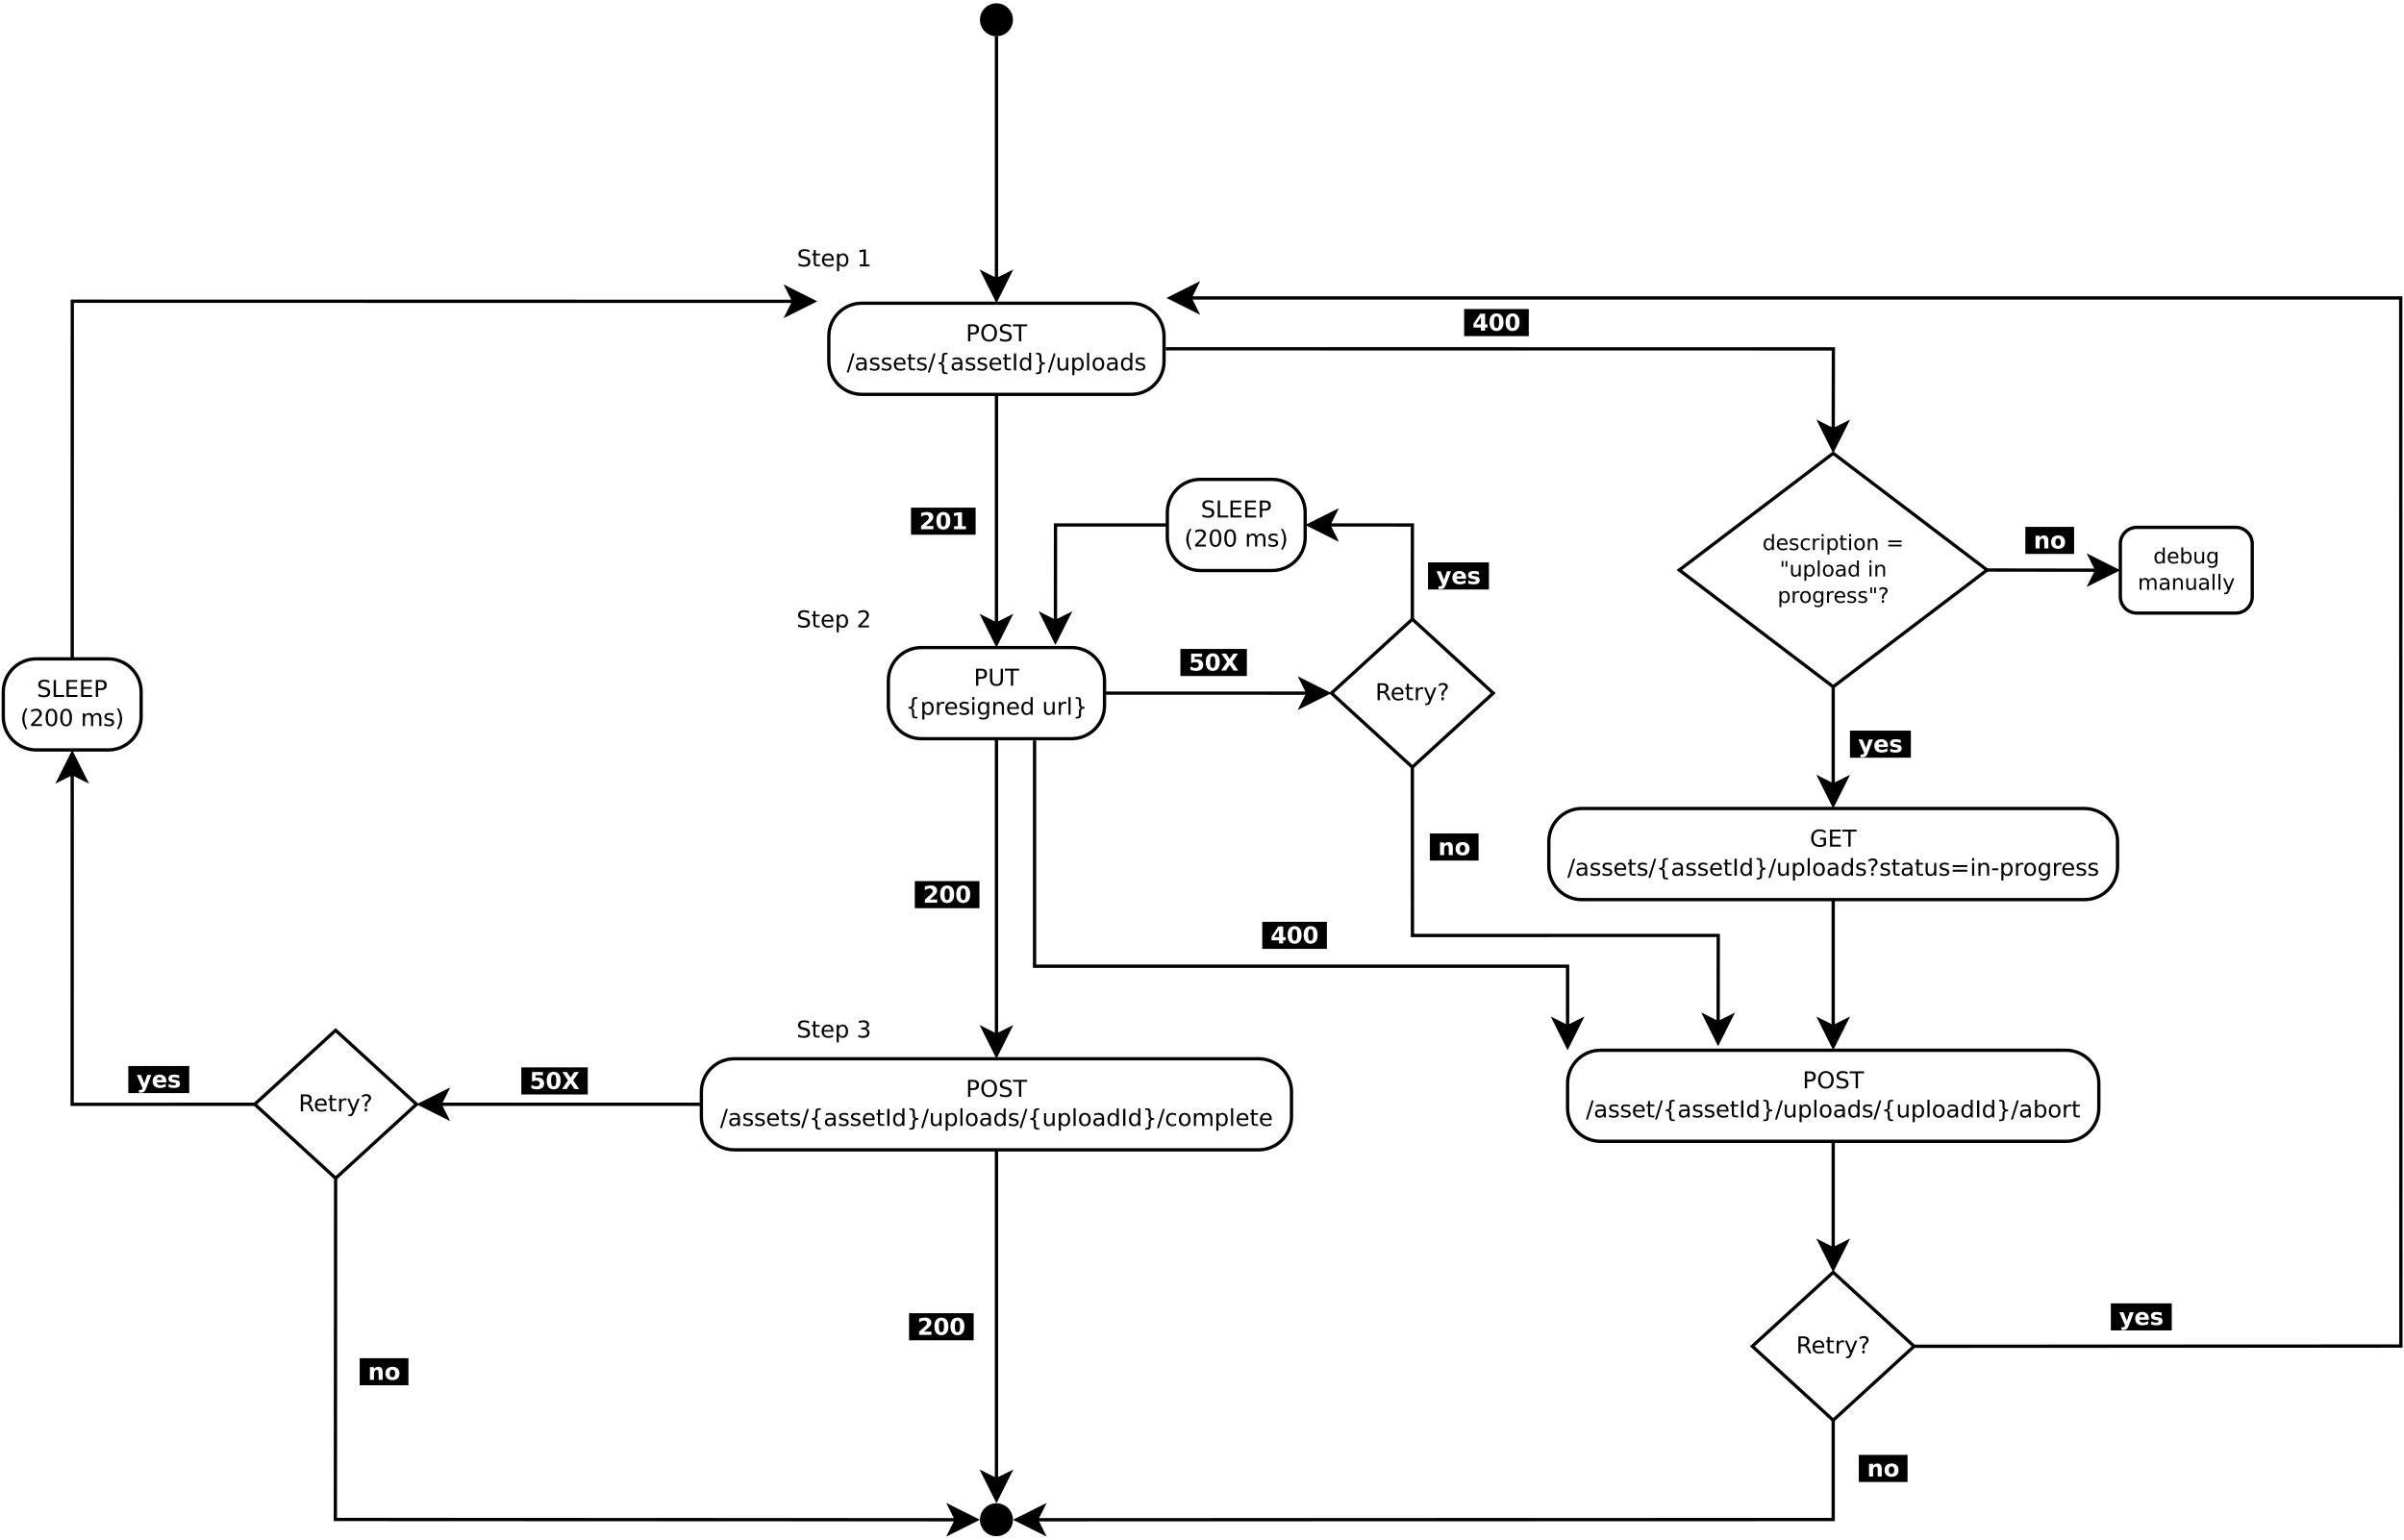 <?xml version="1.0" encoding="UTF-8"?>
<svg xmlns="http://www.w3.org/2000/svg" xmlns:xlink="http://www.w3.org/1999/xlink" width="1458pt" height="934pt" viewBox="0 0 1458 934" version="1.1">
<defs>
<g>
<symbol overflow="visible" id="glyph0-0">
<path style="stroke:none;" d="M 0.703 2.5 L 0.703 -9.953 L 7.75 -9.953 L 7.75 2.5 Z M 1.5 1.703 L 6.969 1.703 L 6.969 -9.156 L 1.5 -9.156 Z M 1.5 1.703 "/>
</symbol>
<symbol overflow="visible" id="glyph0-1">
<path style="stroke:none;" d="M 2.781 -9.141 L 2.781 -5.281 L 4.531 -5.281 C 5.176 -5.281 5.676 -5.445 6.031 -5.781 C 6.383 -6.113 6.562 -6.594 6.562 -7.219 C 6.562 -7.832 6.383 -8.305 6.031 -8.641 C 5.676 -8.973 5.176 -9.141 4.531 -9.141 Z M 1.391 -10.281 L 4.531 -10.281 C 5.676 -10.281 6.547 -10.02 7.141 -9.5 C 7.734 -8.977 8.031 -8.219 8.031 -7.219 C 8.031 -6.195 7.734 -5.426 7.141 -4.906 C 6.547 -4.395 5.676 -4.141 4.531 -4.141 L 2.781 -4.141 L 2.781 0 L 1.391 0 Z M 1.391 -10.281 "/>
</symbol>
<symbol overflow="visible" id="glyph0-2">
<path style="stroke:none;" d="M 5.562 -9.344 C 4.551 -9.344 3.75 -8.961 3.156 -8.203 C 2.562 -7.453 2.266 -6.426 2.266 -5.125 C 2.266 -3.832 2.562 -2.812 3.156 -2.062 C 3.75 -1.312 4.551 -0.938 5.562 -0.938 C 6.57 -0.938 7.367 -1.312 7.953 -2.062 C 8.547 -2.812 8.844 -3.832 8.844 -5.125 C 8.844 -6.426 8.547 -7.453 7.953 -8.203 C 7.367 -8.961 6.57 -9.344 5.562 -9.344 Z M 5.562 -10.469 C 7 -10.469 8.148 -9.984 9.016 -9.016 C 9.879 -8.055 10.312 -6.758 10.312 -5.125 C 10.312 -3.508 9.879 -2.219 9.016 -1.25 C 8.148 -0.281 7 0.203 5.562 0.203 C 4.113 0.203 2.957 -0.273 2.094 -1.234 C 1.227 -2.203 0.797 -3.5 0.797 -5.125 C 0.797 -6.758 1.227 -8.055 2.094 -9.016 C 2.957 -9.984 4.113 -10.469 5.562 -10.469 Z M 5.562 -10.469 "/>
</symbol>
<symbol overflow="visible" id="glyph0-3">
<path style="stroke:none;" d="M 7.547 -9.953 L 7.547 -8.594 C 7.023 -8.844 6.531 -9.031 6.062 -9.156 C 5.594 -9.281 5.141 -9.344 4.703 -9.344 C 3.941 -9.344 3.352 -9.191 2.938 -8.891 C 2.531 -8.598 2.328 -8.18 2.328 -7.641 C 2.328 -7.191 2.461 -6.848 2.734 -6.609 C 3.004 -6.379 3.523 -6.195 4.297 -6.062 L 5.125 -5.891 C 6.164 -5.691 6.93 -5.344 7.422 -4.844 C 7.922 -4.344 8.172 -3.676 8.172 -2.844 C 8.172 -1.844 7.836 -1.082 7.172 -0.562 C 6.504 -0.051 5.523 0.203 4.234 0.203 C 3.742 0.203 3.223 0.145 2.672 0.031 C 2.129 -0.07 1.562 -0.234 0.969 -0.453 L 0.969 -1.891 C 1.531 -1.566 2.082 -1.328 2.625 -1.172 C 3.164 -1.016 3.703 -0.938 4.234 -0.938 C 5.023 -0.938 5.633 -1.086 6.062 -1.391 C 6.5 -1.703 6.719 -2.148 6.719 -2.734 C 6.719 -3.242 6.562 -3.641 6.25 -3.922 C 5.938 -4.203 5.426 -4.414 4.719 -4.562 L 3.875 -4.719 C 2.844 -4.926 2.094 -5.25 1.625 -5.688 C 1.164 -6.133 0.938 -6.75 0.938 -7.531 C 0.938 -8.445 1.254 -9.164 1.891 -9.688 C 2.535 -10.207 3.422 -10.469 4.547 -10.469 C 5.023 -10.469 5.516 -10.422 6.016 -10.328 C 6.516 -10.242 7.023 -10.117 7.547 -9.953 Z M 7.547 -9.953 "/>
</symbol>
<symbol overflow="visible" id="glyph0-4">
<path style="stroke:none;" d="M -0.047 -10.281 L 8.656 -10.281 L 8.656 -9.109 L 5.016 -9.109 L 5.016 0 L 3.609 0 L 3.609 -9.109 L -0.047 -9.109 Z M -0.047 -10.281 "/>
</symbol>
<symbol overflow="visible" id="glyph0-5">
<path style="stroke:none;" d="M 3.578 -10.281 L 4.75 -10.281 L 1.172 1.312 L 0 1.312 Z M 3.578 -10.281 "/>
</symbol>
<symbol overflow="visible" id="glyph0-6">
<path style="stroke:none;" d="M 4.844 -3.875 C 3.812 -3.875 3.098 -3.754 2.703 -3.516 C 2.305 -3.285 2.109 -2.891 2.109 -2.328 C 2.109 -1.879 2.254 -1.52 2.547 -1.25 C 2.848 -0.988 3.254 -0.859 3.766 -0.859 C 4.473 -0.859 5.035 -1.109 5.453 -1.609 C 5.879 -2.109 6.094 -2.77 6.094 -3.594 L 6.094 -3.875 Z M 7.359 -4.406 L 7.359 0 L 6.094 0 L 6.094 -1.172 C 5.801 -0.703 5.441 -0.352 5.016 -0.125 C 4.586 0.094 4.062 0.203 3.438 0.203 C 2.645 0.203 2.016 -0.016 1.547 -0.453 C 1.078 -0.898 0.844 -1.5 0.844 -2.25 C 0.844 -3.113 1.133 -3.766 1.719 -4.203 C 2.301 -4.648 3.164 -4.875 4.312 -4.875 L 6.094 -4.875 L 6.094 -5 C 6.094 -5.582 5.898 -6.031 5.516 -6.344 C 5.141 -6.664 4.602 -6.828 3.906 -6.828 C 3.469 -6.828 3.035 -6.773 2.609 -6.672 C 2.191 -6.566 1.789 -6.406 1.406 -6.188 L 1.406 -7.359 C 1.875 -7.547 2.328 -7.68 2.766 -7.766 C 3.203 -7.859 3.625 -7.906 4.031 -7.906 C 5.156 -7.906 5.988 -7.613 6.531 -7.031 C 7.082 -6.457 7.359 -5.582 7.359 -4.406 Z M 7.359 -4.406 "/>
</symbol>
<symbol overflow="visible" id="glyph0-7">
<path style="stroke:none;" d="M 6.25 -7.484 L 6.25 -6.297 C 5.895 -6.473 5.52 -6.609 5.125 -6.703 C 4.738 -6.797 4.344 -6.844 3.938 -6.844 C 3.301 -6.844 2.828 -6.742 2.516 -6.547 C 2.203 -6.359 2.047 -6.07 2.047 -5.688 C 2.047 -5.395 2.156 -5.16 2.375 -4.984 C 2.602 -4.816 3.055 -4.66 3.734 -4.516 L 4.172 -4.422 C 5.078 -4.223 5.719 -3.945 6.094 -3.594 C 6.469 -3.25 6.656 -2.758 6.656 -2.125 C 6.656 -1.406 6.367 -0.836 5.797 -0.422 C 5.234 -0.004 4.457 0.203 3.469 0.203 C 3.062 0.203 2.633 0.16 2.188 0.078 C 1.738 -0.004 1.266 -0.125 0.766 -0.281 L 0.766 -1.594 C 1.234 -1.344 1.691 -1.156 2.141 -1.031 C 2.598 -0.914 3.051 -0.859 3.5 -0.859 C 4.094 -0.859 4.551 -0.957 4.875 -1.156 C 5.195 -1.363 5.359 -1.656 5.359 -2.031 C 5.359 -2.375 5.242 -2.633 5.016 -2.812 C 4.785 -3 4.273 -3.18 3.484 -3.359 L 3.047 -3.453 C 2.254 -3.617 1.68 -3.875 1.328 -4.219 C 0.984 -4.562 0.812 -5.031 0.812 -5.625 C 0.812 -6.352 1.066 -6.914 1.578 -7.312 C 2.098 -7.707 2.832 -7.906 3.781 -7.906 C 4.25 -7.906 4.688 -7.867 5.094 -7.797 C 5.508 -7.734 5.895 -7.629 6.25 -7.484 Z M 6.25 -7.484 "/>
</symbol>
<symbol overflow="visible" id="glyph0-8">
<path style="stroke:none;" d="M 7.922 -4.172 L 7.922 -3.562 L 2.094 -3.562 C 2.156 -2.688 2.422 -2.02 2.891 -1.562 C 3.359 -1.102 4.016 -0.875 4.859 -0.875 C 5.348 -0.875 5.816 -0.93 6.266 -1.047 C 6.723 -1.172 7.18 -1.352 7.641 -1.594 L 7.641 -0.391 C 7.18 -0.203 6.711 -0.055 6.234 0.047 C 5.754 0.148 5.27 0.203 4.781 0.203 C 3.551 0.203 2.578 -0.156 1.859 -0.875 C 1.141 -1.594 0.781 -2.562 0.781 -3.781 C 0.781 -5.039 1.117 -6.039 1.797 -6.781 C 2.484 -7.531 3.406 -7.906 4.562 -7.906 C 5.602 -7.906 6.422 -7.566 7.016 -6.891 C 7.617 -6.223 7.922 -5.316 7.922 -4.172 Z M 6.656 -4.547 C 6.645 -5.242 6.453 -5.797 6.078 -6.203 C 5.703 -6.617 5.203 -6.828 4.578 -6.828 C 3.867 -6.828 3.301 -6.625 2.875 -6.219 C 2.445 -5.82 2.203 -5.266 2.141 -4.547 Z M 6.656 -4.547 "/>
</symbol>
<symbol overflow="visible" id="glyph0-9">
<path style="stroke:none;" d="M 2.578 -9.906 L 2.578 -7.719 L 5.188 -7.719 L 5.188 -6.734 L 2.578 -6.734 L 2.578 -2.547 C 2.578 -1.91 2.66 -1.504 2.828 -1.328 C 3.004 -1.148 3.359 -1.062 3.891 -1.062 L 5.188 -1.062 L 5.188 0 L 3.891 0 C 2.91 0 2.234 -0.18 1.859 -0.547 C 1.492 -0.91 1.312 -1.578 1.312 -2.547 L 1.312 -6.734 L 0.375 -6.734 L 0.375 -7.719 L 1.312 -7.719 L 1.312 -9.906 Z M 2.578 -9.906 "/>
</symbol>
<symbol overflow="visible" id="glyph0-10">
<path style="stroke:none;" d="M 7.219 1.312 L 7.219 2.297 L 6.781 2.297 C 5.645 2.297 4.879 2.125 4.484 1.781 C 4.098 1.445 3.906 0.773 3.906 -0.234 L 3.906 -1.891 C 3.906 -2.578 3.781 -3.055 3.531 -3.328 C 3.281 -3.598 2.832 -3.734 2.188 -3.734 L 1.766 -3.734 L 1.766 -4.719 L 2.188 -4.719 C 2.844 -4.719 3.289 -4.848 3.531 -5.109 C 3.781 -5.367 3.906 -5.844 3.906 -6.531 L 3.906 -8.188 C 3.906 -9.195 4.098 -9.867 4.484 -10.203 C 4.879 -10.547 5.645 -10.719 6.781 -10.719 L 7.219 -10.719 L 7.219 -9.734 L 6.75 -9.734 C 6.094 -9.734 5.664 -9.629 5.469 -9.422 C 5.281 -9.223 5.188 -8.801 5.188 -8.156 L 5.188 -6.453 C 5.188 -5.723 5.078 -5.195 4.859 -4.875 C 4.648 -4.551 4.297 -4.332 3.797 -4.219 C 4.305 -4.094 4.664 -3.863 4.875 -3.531 C 5.082 -3.207 5.188 -2.691 5.188 -1.984 L 5.188 -0.266 C 5.188 0.379 5.281 0.801 5.469 1 C 5.664 1.207 6.094 1.312 6.75 1.312 Z M 7.219 1.312 "/>
</symbol>
<symbol overflow="visible" id="glyph0-11">
<path style="stroke:none;" d="M 1.391 -10.281 L 2.781 -10.281 L 2.781 0 L 1.391 0 Z M 1.391 -10.281 "/>
</symbol>
<symbol overflow="visible" id="glyph0-12">
<path style="stroke:none;" d="M 6.406 -6.547 L 6.406 -10.719 L 7.672 -10.719 L 7.672 0 L 6.406 0 L 6.406 -1.156 C 6.133 -0.695 5.797 -0.352 5.391 -0.125 C 4.984 0.094 4.5 0.203 3.938 0.203 C 3 0.203 2.238 -0.164 1.656 -0.906 C 1.07 -1.656 0.781 -2.633 0.781 -3.844 C 0.781 -5.062 1.07 -6.039 1.656 -6.781 C 2.238 -7.531 3 -7.906 3.938 -7.906 C 4.5 -7.906 4.984 -7.789 5.391 -7.562 C 5.797 -7.344 6.133 -7.004 6.406 -6.547 Z M 2.094 -3.844 C 2.094 -2.914 2.281 -2.188 2.656 -1.656 C 3.039 -1.125 3.57 -0.859 4.25 -0.859 C 4.914 -0.859 5.441 -1.125 5.828 -1.656 C 6.211 -2.188 6.406 -2.914 6.406 -3.844 C 6.406 -4.781 6.211 -5.516 5.828 -6.047 C 5.441 -6.578 4.914 -6.844 4.25 -6.844 C 3.57 -6.844 3.039 -6.578 2.656 -6.047 C 2.281 -5.516 2.094 -4.781 2.094 -3.844 Z M 2.094 -3.844 "/>
</symbol>
<symbol overflow="visible" id="glyph0-13">
<path style="stroke:none;" d="M 1.766 1.312 L 2.25 1.312 C 2.883 1.312 3.301 1.211 3.5 1.016 C 3.695 0.816 3.797 0.391 3.797 -0.266 L 3.797 -1.984 C 3.797 -2.691 3.898 -3.207 4.109 -3.531 C 4.316 -3.863 4.676 -4.094 5.188 -4.219 C 4.676 -4.332 4.316 -4.551 4.109 -4.875 C 3.898 -5.195 3.797 -5.723 3.797 -6.453 L 3.797 -8.156 C 3.797 -8.812 3.695 -9.238 3.5 -9.438 C 3.301 -9.633 2.883 -9.734 2.25 -9.734 L 1.766 -9.734 L 1.766 -10.719 L 2.203 -10.719 C 3.336 -10.719 4.098 -10.547 4.484 -10.203 C 4.867 -9.867 5.062 -9.195 5.062 -8.188 L 5.062 -6.531 C 5.062 -5.844 5.188 -5.367 5.438 -5.109 C 5.688 -4.848 6.133 -4.719 6.781 -4.719 L 7.219 -4.719 L 7.219 -3.734 L 6.781 -3.734 C 6.133 -3.734 5.688 -3.598 5.438 -3.328 C 5.188 -3.055 5.062 -2.578 5.062 -1.891 L 5.062 -0.234 C 5.062 0.773 4.867 1.445 4.484 1.781 C 4.098 2.125 3.336 2.297 2.203 2.297 L 1.766 2.297 Z M 1.766 1.312 "/>
</symbol>
<symbol overflow="visible" id="glyph0-14">
<path style="stroke:none;" d="M 1.203 -3.047 L 1.203 -7.719 L 2.469 -7.719 L 2.469 -3.094 C 2.469 -2.363 2.609 -1.816 2.891 -1.453 C 3.18 -1.086 3.609 -0.906 4.172 -0.906 C 4.859 -0.906 5.398 -1.125 5.797 -1.562 C 6.191 -2 6.391 -2.594 6.391 -3.344 L 6.391 -7.719 L 7.656 -7.719 L 7.656 0 L 6.391 0 L 6.391 -1.188 C 6.086 -0.719 5.734 -0.367 5.328 -0.141 C 4.922 0.086 4.445 0.203 3.906 0.203 C 3.02 0.203 2.348 -0.07 1.891 -0.625 C 1.43 -1.176 1.203 -1.984 1.203 -3.047 Z M 4.391 -7.906 Z M 4.391 -7.906 "/>
</symbol>
<symbol overflow="visible" id="glyph0-15">
<path style="stroke:none;" d="M 2.562 -1.156 L 2.562 2.938 L 1.281 2.938 L 1.281 -7.719 L 2.562 -7.719 L 2.562 -6.547 C 2.82 -7.004 3.156 -7.344 3.562 -7.562 C 3.969 -7.789 4.453 -7.906 5.016 -7.906 C 5.953 -7.906 6.711 -7.531 7.297 -6.781 C 7.891 -6.039 8.188 -5.062 8.188 -3.844 C 8.188 -2.633 7.891 -1.656 7.297 -0.906 C 6.711 -0.164 5.953 0.203 5.016 0.203 C 4.453 0.203 3.969 0.094 3.562 -0.125 C 3.156 -0.352 2.82 -0.695 2.562 -1.156 Z M 6.875 -3.844 C 6.875 -4.781 6.68 -5.516 6.297 -6.047 C 5.91 -6.578 5.383 -6.844 4.719 -6.844 C 4.039 -6.844 3.508 -6.578 3.125 -6.047 C 2.75 -5.516 2.562 -4.781 2.562 -3.844 C 2.562 -2.914 2.75 -2.188 3.125 -1.656 C 3.508 -1.125 4.039 -0.859 4.719 -0.859 C 5.383 -0.859 5.91 -1.125 6.297 -1.656 C 6.68 -2.188 6.875 -2.914 6.875 -3.844 Z M 6.875 -3.844 "/>
</symbol>
<symbol overflow="visible" id="glyph0-16">
<path style="stroke:none;" d="M 1.328 -10.719 L 2.594 -10.719 L 2.594 0 L 1.328 0 Z M 1.328 -10.719 "/>
</symbol>
<symbol overflow="visible" id="glyph0-17">
<path style="stroke:none;" d="M 4.312 -6.828 C 3.633 -6.828 3.098 -6.562 2.703 -6.031 C 2.305 -5.5 2.109 -4.77 2.109 -3.844 C 2.109 -2.926 2.305 -2.203 2.703 -1.672 C 3.098 -1.141 3.633 -0.875 4.312 -0.875 C 4.988 -0.875 5.523 -1.141 5.922 -1.672 C 6.316 -2.203 6.516 -2.926 6.516 -3.844 C 6.516 -4.758 6.316 -5.484 5.922 -6.016 C 5.523 -6.555 4.988 -6.828 4.312 -6.828 Z M 4.312 -7.906 C 5.414 -7.906 6.281 -7.547 6.906 -6.828 C 7.539 -6.109 7.859 -5.113 7.859 -3.844 C 7.859 -2.582 7.539 -1.594 6.906 -0.875 C 6.281 -0.156 5.414 0.203 4.312 0.203 C 3.207 0.203 2.344 -0.156 1.719 -0.875 C 1.094 -1.594 0.781 -2.582 0.781 -3.844 C 0.781 -5.113 1.094 -6.109 1.719 -6.828 C 2.344 -7.547 3.207 -7.906 4.312 -7.906 Z M 4.312 -7.906 "/>
</symbol>
<symbol overflow="visible" id="glyph0-18">
<path style="stroke:none;" d="M 1.219 -10.281 L 2.625 -10.281 L 2.625 -4.031 C 2.625 -2.938 2.82 -2.145 3.219 -1.656 C 3.625 -1.176 4.273 -0.938 5.172 -0.938 C 6.055 -0.938 6.695 -1.176 7.094 -1.656 C 7.5 -2.145 7.703 -2.938 7.703 -4.031 L 7.703 -10.281 L 9.094 -10.281 L 9.094 -3.859 C 9.094 -2.523 8.758 -1.516 8.094 -0.828 C 7.438 -0.141 6.461 0.203 5.172 0.203 C 3.867 0.203 2.883 -0.141 2.219 -0.828 C 1.551 -1.516 1.219 -2.523 1.219 -3.859 Z M 1.219 -10.281 "/>
</symbol>
<symbol overflow="visible" id="glyph0-19">
<path style="stroke:none;" d="M 5.797 -6.531 C 5.66 -6.613 5.504 -6.672 5.328 -6.703 C 5.16 -6.742 4.977 -6.766 4.781 -6.766 C 4.062 -6.766 3.508 -6.531 3.125 -6.062 C 2.75 -5.602 2.562 -4.938 2.562 -4.062 L 2.562 0 L 1.281 0 L 1.281 -7.719 L 2.562 -7.719 L 2.562 -6.516 C 2.82 -6.984 3.164 -7.332 3.594 -7.562 C 4.02 -7.789 4.539 -7.906 5.156 -7.906 C 5.238 -7.906 5.332 -7.898 5.438 -7.891 C 5.539 -7.879 5.66 -7.859 5.797 -7.828 Z M 5.797 -6.531 "/>
</symbol>
<symbol overflow="visible" id="glyph0-20">
<path style="stroke:none;" d="M 1.328 -7.719 L 2.594 -7.719 L 2.594 0 L 1.328 0 Z M 1.328 -10.719 L 2.594 -10.719 L 2.594 -9.109 L 1.328 -9.109 Z M 1.328 -10.719 "/>
</symbol>
<symbol overflow="visible" id="glyph0-21">
<path style="stroke:none;" d="M 6.406 -3.953 C 6.406 -4.867 6.211 -5.578 5.828 -6.078 C 5.453 -6.586 4.926 -6.844 4.25 -6.844 C 3.562 -6.844 3.031 -6.586 2.656 -6.078 C 2.281 -5.578 2.094 -4.867 2.094 -3.953 C 2.094 -3.035 2.281 -2.32 2.656 -1.812 C 3.031 -1.312 3.562 -1.062 4.25 -1.062 C 4.926 -1.062 5.453 -1.312 5.828 -1.812 C 6.211 -2.32 6.406 -3.035 6.406 -3.953 Z M 7.672 -0.953 C 7.672 0.359 7.379 1.332 6.797 1.969 C 6.211 2.613 5.32 2.938 4.125 2.938 C 3.676 2.938 3.254 2.898 2.859 2.828 C 2.461 2.766 2.078 2.664 1.703 2.531 L 1.703 1.297 C 2.078 1.492 2.445 1.641 2.812 1.734 C 3.176 1.836 3.547 1.891 3.922 1.891 C 4.754 1.891 5.375 1.672 5.781 1.234 C 6.195 0.797 6.406 0.141 6.406 -0.734 L 6.406 -1.359 C 6.145 -0.898 5.805 -0.555 5.391 -0.328 C 4.984 -0.109 4.5 0 3.938 0 C 2.988 0 2.223 -0.359 1.641 -1.078 C 1.066 -1.797 0.781 -2.754 0.781 -3.953 C 0.781 -5.141 1.066 -6.094 1.641 -6.812 C 2.223 -7.539 2.988 -7.906 3.938 -7.906 C 4.5 -7.906 4.984 -7.789 5.391 -7.562 C 5.805 -7.344 6.145 -7.004 6.406 -6.547 L 6.406 -7.719 L 7.672 -7.719 Z M 7.672 -0.953 "/>
</symbol>
<symbol overflow="visible" id="glyph0-22">
<path style="stroke:none;" d="M 7.75 -4.656 L 7.75 0 L 6.469 0 L 6.469 -4.609 C 6.469 -5.348 6.328 -5.895 6.047 -6.25 C 5.766 -6.613 5.336 -6.797 4.766 -6.797 C 4.078 -6.797 3.535 -6.578 3.141 -6.141 C 2.754 -5.703 2.562 -5.109 2.562 -4.359 L 2.562 0 L 1.281 0 L 1.281 -7.719 L 2.562 -7.719 L 2.562 -6.516 C 2.863 -6.984 3.219 -7.332 3.625 -7.562 C 4.039 -7.789 4.516 -7.906 5.047 -7.906 C 5.93 -7.906 6.602 -7.629 7.062 -7.078 C 7.52 -6.523 7.75 -5.719 7.75 -4.656 Z M 7.75 -4.656 "/>
</symbol>
<symbol overflow="visible" id="glyph0-23">
<path style="stroke:none;" d=""/>
</symbol>
<symbol overflow="visible" id="glyph0-24">
<path style="stroke:none;" d="M 6.875 -7.422 L 6.875 -6.234 C 6.52 -6.43 6.16 -6.578 5.797 -6.672 C 5.441 -6.773 5.082 -6.828 4.719 -6.828 C 3.895 -6.828 3.254 -6.566 2.797 -6.047 C 2.336 -5.523 2.109 -4.789 2.109 -3.844 C 2.109 -2.906 2.336 -2.176 2.797 -1.656 C 3.254 -1.133 3.895 -0.875 4.719 -0.875 C 5.082 -0.875 5.441 -0.922 5.797 -1.016 C 6.16 -1.117 6.52 -1.27 6.875 -1.469 L 6.875 -0.297 C 6.531 -0.129 6.164 -0.004 5.781 0.078 C 5.406 0.16 5.004 0.203 4.578 0.203 C 3.41 0.203 2.484 -0.16 1.797 -0.891 C 1.117 -1.617 0.781 -2.602 0.781 -3.844 C 0.781 -5.102 1.125 -6.094 1.812 -6.812 C 2.508 -7.539 3.457 -7.906 4.656 -7.906 C 5.051 -7.906 5.43 -7.863 5.797 -7.781 C 6.172 -7.695 6.531 -7.578 6.875 -7.422 Z M 6.875 -7.422 "/>
</symbol>
<symbol overflow="visible" id="glyph0-25">
<path style="stroke:none;" d="M 7.344 -6.234 C 7.656 -6.805 8.031 -7.227 8.469 -7.5 C 8.914 -7.77 9.438 -7.906 10.031 -7.906 C 10.832 -7.906 11.453 -7.625 11.891 -7.062 C 12.328 -6.5 12.547 -5.695 12.547 -4.656 L 12.547 0 L 11.266 0 L 11.266 -4.609 C 11.266 -5.348 11.133 -5.895 10.875 -6.25 C 10.613 -6.613 10.211 -6.797 9.672 -6.797 C 9.016 -6.797 8.492 -6.578 8.109 -6.141 C 7.734 -5.703 7.547 -5.109 7.547 -4.359 L 7.547 0 L 6.281 0 L 6.281 -4.609 C 6.281 -5.359 6.145 -5.91 5.875 -6.266 C 5.613 -6.617 5.211 -6.797 4.672 -6.797 C 4.023 -6.797 3.508 -6.578 3.125 -6.141 C 2.75 -5.703 2.562 -5.109 2.562 -4.359 L 2.562 0 L 1.281 0 L 1.281 -7.719 L 2.562 -7.719 L 2.562 -6.516 C 2.844 -6.992 3.188 -7.344 3.594 -7.562 C 4 -7.789 4.477 -7.906 5.031 -7.906 C 5.594 -7.906 6.07 -7.758 6.469 -7.469 C 6.863 -7.188 7.156 -6.773 7.344 -6.234 Z M 7.344 -6.234 "/>
</symbol>
<symbol overflow="visible" id="glyph0-26">
<path style="stroke:none;" d="M 8.391 -1.469 L 8.391 -4.234 L 6.125 -4.234 L 6.125 -5.375 L 9.781 -5.375 L 9.781 -0.953 C 9.238 -0.578 8.645 -0.289 8 -0.094 C 7.352 0.102 6.66 0.203 5.922 0.203 C 4.316 0.203 3.062 -0.266 2.156 -1.203 C 1.25 -2.148 0.797 -3.457 0.797 -5.125 C 0.797 -6.812 1.25 -8.125 2.156 -9.062 C 3.062 -10 4.316 -10.469 5.922 -10.469 C 6.598 -10.469 7.238 -10.383 7.844 -10.219 C 8.445 -10.051 9 -9.812 9.5 -9.5 L 9.5 -8.016 C 8.988 -8.453 8.441 -8.781 7.859 -9 C 7.285 -9.219 6.68 -9.328 6.047 -9.328 C 4.785 -9.328 3.836 -8.973 3.203 -8.266 C 2.578 -7.566 2.266 -6.52 2.266 -5.125 C 2.266 -3.738 2.578 -2.691 3.203 -1.984 C 3.836 -1.285 4.785 -0.938 6.047 -0.938 C 6.535 -0.938 6.973 -0.977 7.359 -1.062 C 7.742 -1.156 8.086 -1.289 8.391 -1.469 Z M 8.391 -1.469 "/>
</symbol>
<symbol overflow="visible" id="glyph0-27">
<path style="stroke:none;" d="M 1.391 -10.281 L 7.891 -10.281 L 7.891 -9.109 L 2.781 -9.109 L 2.781 -6.062 L 7.672 -6.062 L 7.672 -4.891 L 2.781 -4.891 L 2.781 -1.172 L 8.016 -1.172 L 8.016 0 L 1.391 0 Z M 1.391 -10.281 "/>
</symbol>
<symbol overflow="visible" id="glyph0-28">
<path style="stroke:none;" d="M 2.688 -1.75 L 4.094 -1.75 L 4.094 0 L 2.688 0 Z M 4.047 -2.766 L 2.734 -2.766 L 2.734 -3.828 C 2.734 -4.285 2.797 -4.664 2.922 -4.969 C 3.055 -5.27 3.328 -5.613 3.734 -6 L 4.359 -6.625 C 4.617 -6.863 4.805 -7.094 4.922 -7.312 C 5.047 -7.531 5.109 -7.75 5.109 -7.969 C 5.109 -8.375 4.957 -8.703 4.656 -8.953 C 4.352 -9.211 3.953 -9.344 3.453 -9.344 C 3.098 -9.344 2.711 -9.258 2.297 -9.094 C 1.891 -8.938 1.461 -8.703 1.016 -8.391 L 1.016 -9.688 C 1.441 -9.957 1.875 -10.156 2.312 -10.281 C 2.758 -10.406 3.223 -10.469 3.703 -10.469 C 4.547 -10.469 5.223 -10.242 5.734 -9.797 C 6.242 -9.359 6.5 -8.773 6.5 -8.047 C 6.5 -7.691 6.414 -7.359 6.25 -7.047 C 6.082 -6.734 5.797 -6.379 5.391 -5.984 L 4.781 -5.391 C 4.562 -5.172 4.406 -5 4.312 -4.875 C 4.227 -4.758 4.172 -4.645 4.141 -4.531 C 4.109 -4.426 4.082 -4.305 4.062 -4.172 C 4.051 -4.035 4.047 -3.848 4.047 -3.609 Z M 4.047 -2.766 "/>
</symbol>
<symbol overflow="visible" id="glyph0-29">
<path style="stroke:none;" d="M 1.5 -6.406 L 10.328 -6.406 L 10.328 -5.25 L 1.5 -5.25 Z M 1.5 -3.594 L 10.328 -3.594 L 10.328 -2.422 L 1.5 -2.422 Z M 1.5 -3.594 "/>
</symbol>
<symbol overflow="visible" id="glyph0-30">
<path style="stroke:none;" d="M 0.688 -4.438 L 4.406 -4.438 L 4.406 -3.297 L 0.688 -3.297 Z M 0.688 -4.438 "/>
</symbol>
<symbol overflow="visible" id="glyph0-31">
<path style="stroke:none;" d="M 6.875 -3.844 C 6.875 -4.781 6.68 -5.516 6.297 -6.047 C 5.91 -6.578 5.383 -6.844 4.719 -6.844 C 4.039 -6.844 3.508 -6.578 3.125 -6.047 C 2.75 -5.516 2.562 -4.781 2.562 -3.844 C 2.562 -2.914 2.75 -2.188 3.125 -1.656 C 3.508 -1.125 4.039 -0.859 4.719 -0.859 C 5.383 -0.859 5.91 -1.125 6.297 -1.656 C 6.68 -2.188 6.875 -2.914 6.875 -3.844 Z M 2.562 -6.547 C 2.82 -7.004 3.156 -7.344 3.562 -7.562 C 3.969 -7.789 4.453 -7.906 5.016 -7.906 C 5.953 -7.906 6.711 -7.531 7.297 -6.781 C 7.891 -6.039 8.188 -5.062 8.188 -3.844 C 8.188 -2.633 7.891 -1.656 7.297 -0.906 C 6.711 -0.164 5.953 0.203 5.016 0.203 C 4.453 0.203 3.969 0.094 3.562 -0.125 C 3.156 -0.352 2.82 -0.695 2.562 -1.156 L 2.562 0 L 1.281 0 L 1.281 -10.719 L 2.562 -10.719 Z M 2.562 -6.547 "/>
</symbol>
<symbol overflow="visible" id="glyph0-32">
<path style="stroke:none;" d="M 1.391 -10.281 L 2.781 -10.281 L 2.781 -1.172 L 7.781 -1.172 L 7.781 0 L 1.391 0 Z M 1.391 -10.281 "/>
</symbol>
<symbol overflow="visible" id="glyph0-33">
<path style="stroke:none;" d="M 4.375 -10.703 C 3.758 -9.648 3.301 -8.602 3 -7.562 C 2.707 -6.531 2.562 -5.488 2.562 -4.438 C 2.562 -3.375 2.707 -2.32 3 -1.281 C 3.301 -0.238 3.758 0.805 4.375 1.859 L 3.266 1.859 C 2.578 0.773 2.062 -0.285 1.719 -1.328 C 1.383 -2.367 1.219 -3.406 1.219 -4.438 C 1.219 -5.457 1.383 -6.484 1.719 -7.516 C 2.062 -8.555 2.578 -9.617 3.266 -10.703 Z M 4.375 -10.703 "/>
</symbol>
<symbol overflow="visible" id="glyph0-34">
<path style="stroke:none;" d="M 2.703 -1.172 L 7.562 -1.172 L 7.562 0 L 1.031 0 L 1.031 -1.172 C 1.562 -1.711 2.281 -2.441 3.188 -3.359 C 4.102 -4.285 4.676 -4.883 4.906 -5.156 C 5.352 -5.656 5.664 -6.078 5.844 -6.422 C 6.02 -6.766 6.109 -7.109 6.109 -7.453 C 6.109 -7.992 5.914 -8.438 5.531 -8.781 C 5.145 -9.125 4.645 -9.297 4.031 -9.297 C 3.594 -9.297 3.129 -9.219 2.641 -9.062 C 2.16 -8.914 1.648 -8.691 1.109 -8.391 L 1.109 -9.797 C 1.66 -10.016 2.18 -10.18 2.672 -10.297 C 3.16 -10.41 3.609 -10.469 4.016 -10.469 C 5.078 -10.469 5.926 -10.203 6.562 -9.672 C 7.195 -9.141 7.516 -8.426 7.516 -7.531 C 7.516 -7.113 7.43 -6.711 7.266 -6.328 C 7.109 -5.953 6.82 -5.508 6.406 -5 C 6.289 -4.863 5.926 -4.477 5.312 -3.844 C 4.695 -3.207 3.828 -2.316 2.703 -1.172 Z M 2.703 -1.172 "/>
</symbol>
<symbol overflow="visible" id="glyph0-35">
<path style="stroke:none;" d="M 4.484 -9.375 C 3.766 -9.375 3.223 -9.02 2.859 -8.312 C 2.504 -7.602 2.328 -6.539 2.328 -5.125 C 2.328 -3.719 2.504 -2.66 2.859 -1.953 C 3.223 -1.254 3.766 -0.906 4.484 -0.906 C 5.203 -0.906 5.738 -1.254 6.094 -1.953 C 6.457 -2.66 6.641 -3.719 6.641 -5.125 C 6.641 -6.539 6.457 -7.602 6.094 -8.312 C 5.738 -9.02 5.203 -9.375 4.484 -9.375 Z M 4.484 -10.469 C 5.641 -10.469 6.52 -10.008 7.125 -9.094 C 7.738 -8.188 8.047 -6.863 8.047 -5.125 C 8.047 -3.395 7.738 -2.07 7.125 -1.156 C 6.52 -0.25 5.641 0.203 4.484 0.203 C 3.328 0.203 2.445 -0.25 1.844 -1.156 C 1.238 -2.07 0.938 -3.395 0.938 -5.125 C 0.938 -6.863 1.238 -8.188 1.844 -9.094 C 2.445 -10.008 3.328 -10.469 4.484 -10.469 Z M 4.484 -10.469 "/>
</symbol>
<symbol overflow="visible" id="glyph0-36">
<path style="stroke:none;" d="M 1.125 -10.703 L 2.234 -10.703 C 2.922 -9.617 3.438 -8.555 3.781 -7.516 C 4.125 -6.484 4.297 -5.457 4.297 -4.438 C 4.297 -3.406 4.125 -2.367 3.781 -1.328 C 3.438 -0.285 2.922 0.773 2.234 1.859 L 1.125 1.859 C 1.738 0.805 2.195 -0.238 2.5 -1.281 C 2.801 -2.32 2.953 -3.375 2.953 -4.438 C 2.953 -5.488 2.801 -6.531 2.5 -7.562 C 2.195 -8.602 1.738 -9.648 1.125 -10.703 Z M 1.125 -10.703 "/>
</symbol>
<symbol overflow="visible" id="glyph0-37">
<path style="stroke:none;" d="M 6.266 -4.828 C 6.555 -4.723 6.844 -4.504 7.125 -4.172 C 7.414 -3.836 7.703 -3.383 7.984 -2.812 L 9.391 0 L 7.906 0 L 6.594 -2.641 C 6.25 -3.328 5.914 -3.781 5.594 -4 C 5.281 -4.227 4.848 -4.344 4.297 -4.344 L 2.781 -4.344 L 2.781 0 L 1.391 0 L 1.391 -10.281 L 4.531 -10.281 C 5.707 -10.281 6.582 -10.035 7.156 -9.547 C 7.738 -9.055 8.031 -8.316 8.031 -7.328 C 8.031 -6.68 7.879 -6.145 7.578 -5.719 C 7.273 -5.289 6.836 -4.992 6.266 -4.828 Z M 2.781 -9.141 L 2.781 -5.484 L 4.531 -5.484 C 5.195 -5.484 5.703 -5.641 6.047 -5.953 C 6.391 -6.266 6.562 -6.723 6.562 -7.328 C 6.562 -7.922 6.391 -8.367 6.047 -8.672 C 5.703 -8.984 5.195 -9.141 4.531 -9.141 Z M 2.781 -9.141 "/>
</symbol>
<symbol overflow="visible" id="glyph0-38">
<path style="stroke:none;" d="M 4.547 0.719 C 4.18 1.633 3.828 2.234 3.484 2.516 C 3.148 2.797 2.695 2.938 2.125 2.938 L 1.109 2.938 L 1.109 1.875 L 1.859 1.875 C 2.211 1.875 2.484 1.789 2.672 1.625 C 2.867 1.457 3.082 1.066 3.312 0.453 L 3.547 -0.125 L 0.422 -7.719 L 1.766 -7.719 L 4.172 -1.688 L 6.594 -7.719 L 7.922 -7.719 Z M 4.547 0.719 "/>
</symbol>
<symbol overflow="visible" id="glyph0-39">
<path style="stroke:none;" d="M 1.75 -1.172 L 4.016 -1.172 L 4.016 -9.016 L 1.547 -8.516 L 1.547 -9.797 L 4.016 -10.281 L 5.406 -10.281 L 5.406 -1.172 L 7.672 -1.172 L 7.672 0 L 1.75 0 Z M 1.75 -1.172 "/>
</symbol>
<symbol overflow="visible" id="glyph0-40">
<path style="stroke:none;" d="M 5.719 -5.547 C 6.383 -5.398 6.906 -5.102 7.281 -4.656 C 7.656 -4.207 7.844 -3.648 7.844 -2.984 C 7.844 -1.973 7.492 -1.188 6.797 -0.625 C 6.098 -0.07 5.109 0.203 3.828 0.203 C 3.391 0.203 2.941 0.156 2.484 0.062 C 2.035 -0.02 1.566 -0.145 1.078 -0.312 L 1.078 -1.656 C 1.461 -1.426 1.883 -1.254 2.344 -1.141 C 2.801 -1.023 3.281 -0.969 3.781 -0.969 C 4.656 -0.969 5.32 -1.141 5.781 -1.484 C 6.238 -1.828 6.469 -2.328 6.469 -2.984 C 6.469 -3.598 6.254 -4.07 5.828 -4.406 C 5.398 -4.75 4.805 -4.922 4.047 -4.922 L 2.859 -4.922 L 2.859 -6.062 L 4.109 -6.062 C 4.785 -6.062 5.305 -6.195 5.672 -6.469 C 6.035 -6.75 6.219 -7.145 6.219 -7.656 C 6.219 -8.188 6.031 -8.594 5.656 -8.875 C 5.281 -9.156 4.742 -9.297 4.047 -9.297 C 3.672 -9.297 3.266 -9.254 2.828 -9.172 C 2.391 -9.086 1.91 -8.961 1.391 -8.797 L 1.391 -10.031 C 1.91 -10.176 2.398 -10.285 2.859 -10.359 C 3.328 -10.43 3.766 -10.469 4.172 -10.469 C 5.234 -10.469 6.07 -10.227 6.688 -9.75 C 7.301 -9.27 7.609 -8.625 7.609 -7.812 C 7.609 -7.238 7.441 -6.754 7.109 -6.359 C 6.785 -5.961 6.32 -5.691 5.719 -5.547 Z M 5.719 -5.547 "/>
</symbol>
<symbol overflow="visible" id="glyph1-0">
<path style="stroke:none;" d="M 0.641 2.266 L 0.641 -9.016 L 7.031 -9.016 L 7.031 2.266 Z M 1.359 1.547 L 6.328 1.547 L 6.328 -8.297 L 1.359 -8.297 Z M 1.359 1.547 "/>
</symbol>
<symbol overflow="visible" id="glyph1-1">
<path style="stroke:none;" d="M 5.812 -5.938 L 5.812 -9.719 L 6.953 -9.719 L 6.953 0 L 5.812 0 L 5.812 -1.047 C 5.57 -0.629 5.266 -0.316 4.891 -0.109 C 4.523 0.086 4.082 0.188 3.562 0.188 C 2.719 0.188 2.031 -0.148 1.5 -0.828 C 0.969 -1.504 0.703 -2.395 0.703 -3.5 C 0.703 -4.594 0.969 -5.477 1.5 -6.156 C 2.031 -6.832 2.719 -7.172 3.562 -7.172 C 4.082 -7.172 4.523 -7.066 4.891 -6.859 C 5.266 -6.66 5.57 -6.352 5.812 -5.938 Z M 1.891 -3.5 C 1.891 -2.645 2.062 -1.977 2.406 -1.5 C 2.758 -1.02 3.238 -0.781 3.844 -0.781 C 4.457 -0.781 4.938 -1.02 5.281 -1.5 C 5.633 -1.977 5.812 -2.645 5.812 -3.5 C 5.812 -4.344 5.633 -5.004 5.281 -5.484 C 4.938 -5.961 4.457 -6.203 3.844 -6.203 C 3.238 -6.203 2.758 -5.961 2.406 -5.484 C 2.062 -5.004 1.891 -4.344 1.891 -3.5 Z M 1.891 -3.5 "/>
</symbol>
<symbol overflow="visible" id="glyph1-2">
<path style="stroke:none;" d="M 7.188 -3.781 L 7.188 -3.219 L 1.906 -3.219 C 1.957 -2.426 2.195 -1.82 2.625 -1.406 C 3.051 -1 3.645 -0.797 4.406 -0.797 C 4.844 -0.797 5.27 -0.848 5.688 -0.953 C 6.102 -1.066 6.516 -1.227 6.922 -1.438 L 6.922 -0.359 C 6.516 -0.18 6.094 -0.047 5.656 0.047 C 5.219 0.141 4.781 0.188 4.344 0.188 C 3.219 0.188 2.328 -0.133 1.672 -0.781 C 1.023 -1.438 0.703 -2.32 0.703 -3.438 C 0.703 -4.582 1.008 -5.488 1.625 -6.156 C 2.25 -6.832 3.086 -7.172 4.141 -7.172 C 5.078 -7.172 5.816 -6.863 6.359 -6.25 C 6.91 -5.645 7.188 -4.82 7.188 -3.781 Z M 6.047 -4.125 C 6.035 -4.75 5.859 -5.25 5.516 -5.625 C 5.172 -6 4.719 -6.188 4.156 -6.188 C 3.508 -6.188 2.992 -6.004 2.609 -5.641 C 2.223 -5.285 2 -4.781 1.938 -4.125 Z M 6.047 -4.125 "/>
</symbol>
<symbol overflow="visible" id="glyph1-3">
<path style="stroke:none;" d="M 5.672 -6.797 L 5.672 -5.703 C 5.348 -5.867 5.008 -5.992 4.656 -6.078 C 4.301 -6.16 3.938 -6.203 3.562 -6.203 C 3 -6.203 2.57 -6.113 2.281 -5.938 C 2 -5.77 1.859 -5.508 1.859 -5.156 C 1.859 -4.883 1.957 -4.672 2.156 -4.516 C 2.363 -4.367 2.773 -4.227 3.391 -4.094 L 3.781 -4 C 4.602 -3.832 5.188 -3.586 5.531 -3.266 C 5.875 -2.941 6.047 -2.5 6.047 -1.938 C 6.047 -1.281 5.785 -0.758 5.266 -0.375 C 4.754 0 4.051 0.188 3.156 0.188 C 2.781 0.188 2.391 0.148 1.984 0.078 C 1.578 0.004 1.145 -0.102 0.688 -0.25 L 0.688 -1.438 C 1.113 -1.219 1.531 -1.051 1.938 -0.938 C 2.352 -0.832 2.766 -0.781 3.172 -0.781 C 3.711 -0.781 4.129 -0.875 4.422 -1.062 C 4.711 -1.25 4.859 -1.508 4.859 -1.844 C 4.859 -2.156 4.754 -2.395 4.547 -2.562 C 4.336 -2.727 3.875 -2.891 3.156 -3.047 L 2.766 -3.141 C 2.047 -3.285 1.531 -3.516 1.219 -3.828 C 0.906 -4.141 0.75 -4.566 0.75 -5.109 C 0.75 -5.766 0.977 -6.27 1.438 -6.625 C 1.906 -6.988 2.57 -7.172 3.438 -7.172 C 3.852 -7.172 4.25 -7.141 4.625 -7.078 C 5 -7.016 5.348 -6.922 5.672 -6.797 Z M 5.672 -6.797 "/>
</symbol>
<symbol overflow="visible" id="glyph1-4">
<path style="stroke:none;" d="M 6.25 -6.734 L 6.25 -5.656 C 5.914 -5.832 5.586 -5.961 5.266 -6.047 C 4.941 -6.141 4.613 -6.188 4.281 -6.188 C 3.531 -6.188 2.945 -5.953 2.531 -5.484 C 2.125 -5.016 1.922 -4.352 1.922 -3.5 C 1.922 -2.645 2.125 -1.977 2.531 -1.5 C 2.945 -1.031 3.531 -0.797 4.281 -0.797 C 4.613 -0.797 4.941 -0.836 5.266 -0.922 C 5.586 -1.016 5.914 -1.148 6.25 -1.328 L 6.25 -0.266 C 5.926 -0.117 5.594 -0.008 5.25 0.062 C 4.906 0.145 4.539 0.188 4.156 0.188 C 3.094 0.188 2.25 -0.145 1.625 -0.812 C 1.008 -1.477 0.703 -2.375 0.703 -3.5 C 0.703 -4.633 1.016 -5.531 1.641 -6.188 C 2.273 -6.844 3.133 -7.172 4.219 -7.172 C 4.57 -7.172 4.914 -7.133 5.25 -7.062 C 5.594 -6.988 5.926 -6.879 6.25 -6.734 Z M 6.25 -6.734 "/>
</symbol>
<symbol overflow="visible" id="glyph1-5">
<path style="stroke:none;" d="M 5.266 -5.922 C 5.129 -5.992 4.984 -6.047 4.828 -6.078 C 4.68 -6.117 4.52 -6.141 4.344 -6.141 C 3.688 -6.141 3.18 -5.926 2.828 -5.5 C 2.484 -5.082 2.312 -4.477 2.312 -3.688 L 2.312 0 L 1.156 0 L 1.156 -7 L 2.312 -7 L 2.312 -5.906 C 2.562 -6.332 2.879 -6.648 3.266 -6.859 C 3.648 -7.066 4.117 -7.172 4.672 -7.172 C 4.754 -7.172 4.844 -7.164 4.938 -7.156 C 5.031 -7.145 5.133 -7.129 5.25 -7.109 Z M 5.266 -5.922 "/>
</symbol>
<symbol overflow="visible" id="glyph1-6">
<path style="stroke:none;" d="M 1.203 -7 L 2.359 -7 L 2.359 0 L 1.203 0 Z M 1.203 -9.719 L 2.359 -9.719 L 2.359 -8.266 L 1.203 -8.266 Z M 1.203 -9.719 "/>
</symbol>
<symbol overflow="visible" id="glyph1-7">
<path style="stroke:none;" d="M 2.312 -1.047 L 2.312 2.656 L 1.156 2.656 L 1.156 -7 L 2.312 -7 L 2.312 -5.938 C 2.562 -6.352 2.867 -6.66 3.234 -6.859 C 3.598 -7.066 4.039 -7.172 4.562 -7.172 C 5.406 -7.172 6.094 -6.832 6.625 -6.156 C 7.156 -5.477 7.422 -4.594 7.422 -3.5 C 7.422 -2.395 7.156 -1.504 6.625 -0.828 C 6.094 -0.148 5.406 0.188 4.562 0.188 C 4.039 0.188 3.598 0.086 3.234 -0.109 C 2.867 -0.316 2.562 -0.629 2.312 -1.047 Z M 6.234 -3.5 C 6.234 -4.344 6.055 -5.004 5.703 -5.484 C 5.359 -5.961 4.883 -6.203 4.281 -6.203 C 3.664 -6.203 3.18 -5.961 2.828 -5.484 C 2.484 -5.004 2.312 -4.344 2.312 -3.5 C 2.312 -2.645 2.484 -1.977 2.828 -1.5 C 3.18 -1.02 3.664 -0.781 4.281 -0.781 C 4.883 -0.781 5.359 -1.02 5.703 -1.5 C 6.055 -1.977 6.234 -2.645 6.234 -3.5 Z M 6.234 -3.5 "/>
</symbol>
<symbol overflow="visible" id="glyph1-8">
<path style="stroke:none;" d="M 2.344 -8.984 L 2.344 -7 L 4.719 -7 L 4.719 -6.109 L 2.344 -6.109 L 2.344 -2.312 C 2.344 -1.738 2.422 -1.367 2.578 -1.203 C 2.734 -1.047 3.051 -0.969 3.531 -0.969 L 4.719 -0.969 L 4.719 0 L 3.531 0 C 2.645 0 2.031 -0.164 1.688 -0.5 C 1.352 -0.832 1.188 -1.438 1.188 -2.312 L 1.188 -6.109 L 0.344 -6.109 L 0.344 -7 L 1.188 -7 L 1.188 -8.984 Z M 2.344 -8.984 "/>
</symbol>
<symbol overflow="visible" id="glyph1-9">
<path style="stroke:none;" d="M 3.922 -6.188 C 3.305 -6.188 2.816 -5.945 2.453 -5.469 C 2.098 -4.988 1.922 -4.332 1.922 -3.5 C 1.922 -2.656 2.098 -1.992 2.453 -1.516 C 2.805 -1.035 3.297 -0.797 3.922 -0.797 C 4.535 -0.797 5.02 -1.035 5.375 -1.516 C 5.727 -2.004 5.906 -2.664 5.906 -3.5 C 5.906 -4.32 5.727 -4.973 5.375 -5.453 C 5.02 -5.941 4.535 -6.188 3.922 -6.188 Z M 3.922 -7.172 C 4.922 -7.172 5.703 -6.844 6.266 -6.188 C 6.836 -5.539 7.125 -4.645 7.125 -3.5 C 7.125 -2.352 6.836 -1.453 6.266 -0.797 C 5.703 -0.141 4.922 0.188 3.922 0.188 C 2.91 0.188 2.117 -0.141 1.547 -0.797 C 0.984 -1.453 0.703 -2.352 0.703 -3.5 C 0.703 -4.645 0.984 -5.539 1.547 -6.188 C 2.117 -6.844 2.91 -7.172 3.922 -7.172 Z M 3.922 -7.172 "/>
</symbol>
<symbol overflow="visible" id="glyph1-10">
<path style="stroke:none;" d="M 7.016 -4.219 L 7.016 0 L 5.875 0 L 5.875 -4.188 C 5.875 -4.852 5.742 -5.348 5.484 -5.672 C 5.223 -6.004 4.836 -6.172 4.328 -6.172 C 3.703 -6.172 3.207 -5.973 2.844 -5.578 C 2.488 -5.18 2.312 -4.641 2.312 -3.953 L 2.312 0 L 1.156 0 L 1.156 -7 L 2.312 -7 L 2.312 -5.906 C 2.594 -6.332 2.914 -6.648 3.281 -6.859 C 3.656 -7.066 4.086 -7.172 4.578 -7.172 C 5.379 -7.172 5.984 -6.922 6.391 -6.422 C 6.805 -5.922 7.016 -5.188 7.016 -4.219 Z M 7.016 -4.219 "/>
</symbol>
<symbol overflow="visible" id="glyph1-11">
<path style="stroke:none;" d=""/>
</symbol>
<symbol overflow="visible" id="glyph1-12">
<path style="stroke:none;" d="M 1.359 -5.812 L 9.359 -5.812 L 9.359 -4.766 L 1.359 -4.766 Z M 1.359 -3.266 L 9.359 -3.266 L 9.359 -2.203 L 1.359 -2.203 Z M 1.359 -3.266 "/>
</symbol>
<symbol overflow="visible" id="glyph1-13">
<path style="stroke:none;" d="M 2.297 -9.328 L 2.297 -5.859 L 1.234 -5.859 L 1.234 -9.328 Z M 4.656 -9.328 L 4.656 -5.859 L 3.594 -5.859 L 3.594 -9.328 Z M 4.656 -9.328 "/>
</symbol>
<symbol overflow="visible" id="glyph1-14">
<path style="stroke:none;" d="M 1.094 -2.766 L 1.094 -7 L 2.234 -7 L 2.234 -2.812 C 2.234 -2.145 2.363 -1.645 2.625 -1.312 C 2.883 -0.977 3.27 -0.812 3.781 -0.812 C 4.406 -0.812 4.895 -1.008 5.25 -1.406 C 5.613 -1.801 5.797 -2.344 5.797 -3.031 L 5.797 -7 L 6.953 -7 L 6.953 0 L 5.797 0 L 5.797 -1.078 C 5.516 -0.648 5.191 -0.332 4.828 -0.125 C 4.461 0.082 4.035 0.188 3.547 0.188 C 2.742 0.188 2.133 -0.062 1.719 -0.562 C 1.301 -1.062 1.094 -1.797 1.094 -2.766 Z M 3.984 -7.172 Z M 3.984 -7.172 "/>
</symbol>
<symbol overflow="visible" id="glyph1-15">
<path style="stroke:none;" d="M 1.203 -9.719 L 2.359 -9.719 L 2.359 0 L 1.203 0 Z M 1.203 -9.719 "/>
</symbol>
<symbol overflow="visible" id="glyph1-16">
<path style="stroke:none;" d="M 4.391 -3.516 C 3.461 -3.516 2.816 -3.406 2.453 -3.188 C 2.098 -2.977 1.922 -2.617 1.922 -2.109 C 1.922 -1.703 2.051 -1.379 2.312 -1.141 C 2.582 -0.898 2.953 -0.781 3.422 -0.781 C 4.055 -0.781 4.566 -1.004 4.953 -1.453 C 5.336 -1.91 5.531 -2.516 5.531 -3.266 L 5.531 -3.516 Z M 6.672 -4 L 6.672 0 L 5.531 0 L 5.531 -1.062 C 5.27 -0.633 4.941 -0.316 4.547 -0.109 C 4.16 0.086 3.68 0.188 3.109 0.188 C 2.391 0.188 1.816 -0.016 1.391 -0.422 C 0.973 -0.828 0.766 -1.363 0.766 -2.031 C 0.766 -2.82 1.023 -3.414 1.547 -3.812 C 2.078 -4.219 2.867 -4.422 3.922 -4.422 L 5.531 -4.422 L 5.531 -4.531 C 5.531 -5.062 5.352 -5.469 5 -5.75 C 4.656 -6.039 4.172 -6.188 3.547 -6.188 C 3.141 -6.188 2.75 -6.141 2.375 -6.047 C 2 -5.953 1.633 -5.812 1.281 -5.625 L 1.281 -6.672 C 1.695 -6.836 2.102 -6.961 2.5 -7.047 C 2.895 -7.129 3.281 -7.172 3.656 -7.172 C 4.676 -7.172 5.43 -6.906 5.922 -6.375 C 6.422 -5.852 6.672 -5.062 6.672 -4 Z M 6.672 -4 "/>
</symbol>
<symbol overflow="visible" id="glyph1-17">
<path style="stroke:none;" d="M 5.812 -3.578 C 5.812 -4.41 5.641 -5.055 5.297 -5.516 C 4.953 -5.973 4.469 -6.203 3.844 -6.203 C 3.227 -6.203 2.75 -5.973 2.406 -5.516 C 2.062 -5.055 1.891 -4.41 1.891 -3.578 C 1.891 -2.754 2.062 -2.113 2.406 -1.656 C 2.75 -1.195 3.227 -0.969 3.844 -0.969 C 4.469 -0.969 4.953 -1.195 5.297 -1.656 C 5.641 -2.113 5.812 -2.754 5.812 -3.578 Z M 6.953 -0.875 C 6.953 0.32 6.688 1.207 6.156 1.781 C 5.633 2.363 4.828 2.656 3.734 2.656 C 3.328 2.656 2.945 2.625 2.594 2.562 C 2.238 2.508 1.891 2.422 1.547 2.297 L 1.547 1.172 C 1.891 1.359 2.223 1.492 2.547 1.578 C 2.879 1.672 3.219 1.719 3.562 1.719 C 4.312 1.719 4.875 1.52 5.25 1.125 C 5.625 0.727 5.812 0.133 5.812 -0.656 L 5.812 -1.234 C 5.57 -0.816 5.266 -0.504 4.891 -0.297 C 4.523 -0.098 4.082 0 3.562 0 C 2.707 0 2.016 -0.328 1.484 -0.984 C 0.961 -1.641 0.703 -2.504 0.703 -3.578 C 0.703 -4.66 0.961 -5.531 1.484 -6.188 C 2.016 -6.844 2.707 -7.172 3.562 -7.172 C 4.082 -7.172 4.523 -7.066 4.891 -6.859 C 5.266 -6.648 5.57 -6.344 5.812 -5.938 L 5.812 -7 L 6.953 -7 Z M 6.953 -0.875 "/>
</symbol>
<symbol overflow="visible" id="glyph1-18">
<path style="stroke:none;" d="M 2.438 -1.594 L 3.719 -1.594 L 3.719 0 L 2.438 0 Z M 3.672 -2.5 L 2.484 -2.5 L 2.484 -3.469 C 2.484 -3.883 2.539 -4.227 2.656 -4.5 C 2.77 -4.77 3.016 -5.086 3.391 -5.453 L 3.953 -6 C 4.191 -6.227 4.363 -6.438 4.469 -6.625 C 4.57 -6.82 4.625 -7.023 4.625 -7.234 C 4.625 -7.598 4.488 -7.895 4.219 -8.125 C 3.945 -8.352 3.586 -8.469 3.141 -8.469 C 2.805 -8.469 2.453 -8.395 2.078 -8.25 C 1.711 -8.102 1.328 -7.891 0.922 -7.609 L 0.922 -8.797 C 1.305 -9.023 1.703 -9.195 2.109 -9.312 C 2.516 -9.438 2.93 -9.5 3.359 -9.5 C 4.117 -9.5 4.734 -9.297 5.203 -8.891 C 5.672 -8.484 5.906 -7.953 5.906 -7.297 C 5.906 -6.973 5.828 -6.672 5.672 -6.391 C 5.523 -6.109 5.266 -5.785 4.891 -5.422 L 4.344 -4.891 C 4.145 -4.691 4.004 -4.535 3.922 -4.422 C 3.836 -4.316 3.781 -4.211 3.75 -4.109 C 3.727 -4.016 3.707 -3.906 3.688 -3.781 C 3.676 -3.656 3.672 -3.488 3.672 -3.281 Z M 3.672 -2.5 "/>
</symbol>
<symbol overflow="visible" id="glyph1-19">
<path style="stroke:none;" d="M 6.234 -3.5 C 6.234 -4.344 6.055 -5.004 5.703 -5.484 C 5.359 -5.961 4.883 -6.203 4.281 -6.203 C 3.664 -6.203 3.18 -5.961 2.828 -5.484 C 2.484 -5.004 2.312 -4.344 2.312 -3.5 C 2.312 -2.645 2.484 -1.977 2.828 -1.5 C 3.18 -1.02 3.664 -0.781 4.281 -0.781 C 4.883 -0.781 5.359 -1.02 5.703 -1.5 C 6.055 -1.977 6.234 -2.645 6.234 -3.5 Z M 2.312 -5.938 C 2.562 -6.352 2.867 -6.66 3.234 -6.859 C 3.598 -7.066 4.039 -7.172 4.562 -7.172 C 5.406 -7.172 6.094 -6.832 6.625 -6.156 C 7.156 -5.477 7.422 -4.594 7.422 -3.5 C 7.422 -2.395 7.156 -1.504 6.625 -0.828 C 6.094 -0.148 5.406 0.188 4.562 0.188 C 4.039 0.188 3.598 0.086 3.234 -0.109 C 2.867 -0.316 2.562 -0.629 2.312 -1.047 L 2.312 0 L 1.156 0 L 1.156 -9.719 L 2.312 -9.719 Z M 2.312 -5.938 "/>
</symbol>
<symbol overflow="visible" id="glyph1-20">
<path style="stroke:none;" d="M 6.656 -5.656 C 6.938 -6.164 7.273 -6.547 7.672 -6.797 C 8.078 -7.047 8.551 -7.172 9.094 -7.172 C 9.82 -7.172 10.383 -6.914 10.781 -6.406 C 11.176 -5.895 11.375 -5.164 11.375 -4.219 L 11.375 0 L 10.219 0 L 10.219 -4.188 C 10.219 -4.852 10.098 -5.348 9.859 -5.672 C 9.629 -6.004 9.27 -6.172 8.781 -6.172 C 8.188 -6.172 7.711 -5.973 7.359 -5.578 C 7.016 -5.18 6.844 -4.641 6.844 -3.953 L 6.844 0 L 5.688 0 L 5.688 -4.188 C 5.688 -4.863 5.566 -5.363 5.328 -5.688 C 5.098 -6.008 4.734 -6.172 4.234 -6.172 C 3.648 -6.172 3.18 -5.969 2.828 -5.562 C 2.484 -5.164 2.312 -4.629 2.312 -3.953 L 2.312 0 L 1.156 0 L 1.156 -7 L 2.312 -7 L 2.312 -5.906 C 2.582 -6.332 2.898 -6.648 3.266 -6.859 C 3.629 -7.066 4.062 -7.172 4.562 -7.172 C 5.07 -7.172 5.504 -7.039 5.859 -6.781 C 6.223 -6.52 6.488 -6.145 6.656 -5.656 Z M 6.656 -5.656 "/>
</symbol>
<symbol overflow="visible" id="glyph1-21">
<path style="stroke:none;" d="M 4.125 0.656 C 3.789 1.488 3.469 2.031 3.156 2.281 C 2.852 2.531 2.445 2.656 1.938 2.656 L 1.016 2.656 L 1.016 1.703 L 1.688 1.703 C 2 1.703 2.242 1.625 2.422 1.469 C 2.598 1.32 2.789 0.969 3 0.406 L 3.219 -0.109 L 0.375 -7 L 1.594 -7 L 3.781 -1.531 L 5.969 -7 L 7.188 -7 Z M 4.125 0.656 "/>
</symbol>
<symbol overflow="visible" id="glyph2-0">
<path style="stroke:none;" d="M 0.703 2.5 L 0.703 -9.953 L 7.75 -9.953 L 7.75 2.5 Z M 1.5 1.703 L 6.969 1.703 L 6.969 -9.156 L 1.5 -9.156 Z M 1.5 1.703 "/>
</symbol>
<symbol overflow="visible" id="glyph2-1">
<path style="stroke:none;" d=""/>
</symbol>
<symbol overflow="visible" id="glyph2-2">
<path style="stroke:none;" d="M 4.062 -1.953 L 8.594 -1.953 L 8.594 0 L 1.109 0 L 1.109 -1.953 L 4.875 -5.266 C 5.207 -5.566 5.453 -5.863 5.609 -6.156 C 5.773 -6.445 5.859 -6.75 5.859 -7.062 C 5.859 -7.539 5.695 -7.926 5.375 -8.219 C 5.051 -8.508 4.617 -8.656 4.078 -8.656 C 3.66 -8.656 3.207 -8.566 2.719 -8.391 C 2.227 -8.211 1.703 -7.953 1.141 -7.609 L 1.141 -9.859 C 1.742 -10.055 2.336 -10.207 2.922 -10.312 C 3.504 -10.414 4.07 -10.469 4.625 -10.469 C 5.852 -10.469 6.805 -10.195 7.484 -9.656 C 8.172 -9.113 8.516 -8.359 8.516 -7.391 C 8.516 -6.828 8.367 -6.301 8.078 -5.812 C 7.797 -5.332 7.191 -4.688 6.266 -3.875 Z M 4.062 -1.953 "/>
</symbol>
<symbol overflow="visible" id="glyph2-3">
<path style="stroke:none;" d="M 6.484 -5.156 C 6.484 -6.438 6.363 -7.336 6.125 -7.859 C 5.883 -8.391 5.477 -8.656 4.906 -8.656 C 4.344 -8.656 3.938 -8.391 3.688 -7.859 C 3.445 -7.336 3.328 -6.438 3.328 -5.156 C 3.328 -3.852 3.445 -2.938 3.688 -2.406 C 3.938 -1.875 4.344 -1.609 4.906 -1.609 C 5.477 -1.609 5.883 -1.875 6.125 -2.406 C 6.363 -2.938 6.484 -3.852 6.484 -5.156 Z M 9.141 -5.125 C 9.141 -3.426 8.77 -2.113 8.031 -1.188 C 7.301 -0.258 6.258 0.203 4.906 0.203 C 3.551 0.203 2.504 -0.258 1.766 -1.188 C 1.035 -2.113 0.672 -3.426 0.672 -5.125 C 0.672 -6.844 1.035 -8.16 1.766 -9.078 C 2.504 -10.004 3.551 -10.469 4.906 -10.469 C 6.258 -10.469 7.301 -10.004 8.031 -9.078 C 8.77 -8.16 9.141 -6.844 9.141 -5.125 Z M 9.141 -5.125 "/>
</symbol>
<symbol overflow="visible" id="glyph2-4">
<path style="stroke:none;" d="M 1.656 -1.828 L 4 -1.828 L 4 -8.484 L 1.594 -7.984 L 1.594 -9.797 L 3.984 -10.281 L 6.5 -10.281 L 6.5 -1.828 L 8.844 -1.828 L 8.844 0 L 1.656 0 Z M 1.656 -1.828 "/>
</symbol>
<symbol overflow="visible" id="glyph2-5">
<path style="stroke:none;" d="M 5.188 -8.109 L 2.281 -3.797 L 5.188 -3.797 Z M 4.75 -10.281 L 7.703 -10.281 L 7.703 -3.797 L 9.172 -3.797 L 9.172 -1.875 L 7.703 -1.875 L 7.703 0 L 5.188 0 L 5.188 -1.875 L 0.641 -1.875 L 0.641 -4.141 Z M 4.75 -10.281 "/>
</symbol>
<symbol overflow="visible" id="glyph2-6">
<path style="stroke:none;" d="M 0.172 -7.719 L 2.641 -7.719 L 4.719 -2.484 L 6.469 -7.719 L 8.938 -7.719 L 5.703 0.734 C 5.367 1.586 4.984 2.188 4.547 2.531 C 4.117 2.875 3.551 3.047 2.844 3.047 L 1.406 3.047 L 1.406 1.422 L 2.188 1.422 C 2.602 1.422 2.906 1.352 3.094 1.219 C 3.281 1.094 3.43 0.859 3.547 0.516 L 3.609 0.297 Z M 0.172 -7.719 "/>
</symbol>
<symbol overflow="visible" id="glyph2-7">
<path style="stroke:none;" d="M 8.891 -3.875 L 8.891 -3.172 L 3.125 -3.172 C 3.176 -2.598 3.379 -2.164 3.734 -1.875 C 4.098 -1.582 4.602 -1.438 5.25 -1.438 C 5.77 -1.438 6.301 -1.516 6.844 -1.672 C 7.383 -1.828 7.941 -2.062 8.516 -2.375 L 8.516 -0.469 C 7.93 -0.25 7.348 -0.082 6.766 0.031 C 6.18 0.145 5.598 0.203 5.016 0.203 C 3.617 0.203 2.535 -0.148 1.766 -0.859 C 0.992 -1.566 0.609 -2.562 0.609 -3.844 C 0.609 -5.102 0.988 -6.094 1.75 -6.812 C 2.508 -7.539 3.555 -7.906 4.891 -7.906 C 6.098 -7.906 7.066 -7.539 7.797 -6.812 C 8.523 -6.082 8.891 -5.102 8.891 -3.875 Z M 6.359 -4.703 C 6.359 -5.172 6.219 -5.547 5.938 -5.828 C 5.664 -6.117 5.312 -6.266 4.875 -6.266 C 4.395 -6.266 4.004 -6.129 3.703 -5.859 C 3.41 -5.586 3.223 -5.203 3.141 -4.703 Z M 6.359 -4.703 "/>
</symbol>
<symbol overflow="visible" id="glyph2-8">
<path style="stroke:none;" d="M 7.219 -7.469 L 7.219 -5.594 C 6.688 -5.82 6.176 -5.988 5.688 -6.094 C 5.195 -6.207 4.734 -6.266 4.297 -6.266 C 3.828 -6.266 3.477 -6.203 3.25 -6.078 C 3.02 -5.961 2.906 -5.785 2.906 -5.547 C 2.906 -5.348 2.988 -5.195 3.156 -5.094 C 3.332 -4.988 3.645 -4.91 4.094 -4.859 L 4.531 -4.797 C 5.789 -4.629 6.641 -4.363 7.078 -4 C 7.516 -3.633 7.734 -3.062 7.734 -2.281 C 7.734 -1.457 7.426 -0.836 6.812 -0.422 C 6.207 -0.004 5.305 0.203 4.109 0.203 C 3.598 0.203 3.066 0.16 2.516 0.078 C 1.973 -0.004 1.414 -0.125 0.844 -0.281 L 0.844 -2.156 C 1.332 -1.914 1.836 -1.734 2.359 -1.609 C 2.879 -1.492 3.406 -1.438 3.938 -1.438 C 4.414 -1.438 4.773 -1.504 5.016 -1.641 C 5.266 -1.773 5.391 -1.973 5.391 -2.234 C 5.391 -2.453 5.305 -2.613 5.141 -2.719 C 4.973 -2.832 4.641 -2.914 4.141 -2.969 L 3.703 -3.031 C 2.598 -3.164 1.828 -3.422 1.391 -3.797 C 0.953 -4.172 0.734 -4.734 0.734 -5.484 C 0.734 -6.305 1.008 -6.914 1.562 -7.312 C 2.125 -7.707 2.984 -7.906 4.141 -7.906 C 4.598 -7.906 5.078 -7.867 5.578 -7.797 C 6.078 -7.734 6.625 -7.625 7.219 -7.469 Z M 7.219 -7.469 "/>
</symbol>
<symbol overflow="visible" id="glyph2-9">
<path style="stroke:none;" d="M 8.938 -4.703 L 8.938 0 L 6.469 0 L 6.469 -3.594 C 6.469 -4.258 6.453 -4.719 6.422 -4.969 C 6.391 -5.227 6.336 -5.414 6.266 -5.531 C 6.172 -5.688 6.039 -5.812 5.875 -5.906 C 5.707 -6 5.52 -6.047 5.312 -6.047 C 4.789 -6.047 4.383 -5.844 4.094 -5.438 C 3.801 -5.039 3.656 -4.492 3.656 -3.797 L 3.656 0 L 1.188 0 L 1.188 -7.719 L 3.656 -7.719 L 3.656 -6.594 C 4.02 -7.039 4.41 -7.367 4.828 -7.578 C 5.254 -7.797 5.719 -7.906 6.219 -7.906 C 7.113 -7.906 7.789 -7.629 8.25 -7.078 C 8.707 -6.535 8.938 -5.742 8.938 -4.703 Z M 8.938 -4.703 "/>
</symbol>
<symbol overflow="visible" id="glyph2-10">
<path style="stroke:none;" d="M 4.859 -6.141 C 4.305 -6.141 3.883 -5.941 3.594 -5.547 C 3.312 -5.148 3.172 -4.582 3.172 -3.844 C 3.172 -3.102 3.312 -2.535 3.594 -2.141 C 3.883 -1.754 4.305 -1.562 4.859 -1.562 C 5.391 -1.562 5.797 -1.754 6.078 -2.141 C 6.367 -2.535 6.516 -3.102 6.516 -3.844 C 6.516 -4.582 6.367 -5.148 6.078 -5.547 C 5.797 -5.941 5.391 -6.141 4.859 -6.141 Z M 4.859 -7.906 C 6.18 -7.906 7.219 -7.547 7.969 -6.828 C 8.719 -6.109 9.094 -5.113 9.094 -3.844 C 9.094 -2.582 8.719 -1.594 7.969 -0.875 C 7.219 -0.156 6.18 0.203 4.859 0.203 C 3.523 0.203 2.484 -0.156 1.734 -0.875 C 0.984 -1.594 0.609 -2.582 0.609 -3.844 C 0.609 -5.113 0.984 -6.109 1.734 -6.828 C 2.484 -7.547 3.523 -7.906 4.859 -7.906 Z M 4.859 -7.906 "/>
</symbol>
<symbol overflow="visible" id="glyph2-11">
<path style="stroke:none;" d="M 1.5 -10.281 L 8.094 -10.281 L 8.094 -8.344 L 3.609 -8.344 L 3.609 -6.75 C 3.805 -6.801 4.008 -6.844 4.219 -6.875 C 4.426 -6.906 4.641 -6.922 4.859 -6.922 C 6.109 -6.922 7.082 -6.602 7.781 -5.969 C 8.477 -5.344 8.828 -4.473 8.828 -3.359 C 8.828 -2.242 8.445 -1.367 7.688 -0.734 C 6.926 -0.109 5.875 0.203 4.531 0.203 C 3.945 0.203 3.367 0.145 2.797 0.031 C 2.223 -0.082 1.656 -0.254 1.094 -0.484 L 1.094 -2.562 C 1.645 -2.25 2.172 -2.008 2.672 -1.844 C 3.18 -1.688 3.66 -1.609 4.109 -1.609 C 4.754 -1.609 5.258 -1.766 5.625 -2.078 C 6 -2.391 6.188 -2.816 6.188 -3.359 C 6.188 -3.898 6 -4.328 5.625 -4.641 C 5.258 -4.953 4.754 -5.109 4.109 -5.109 C 3.723 -5.109 3.312 -5.055 2.875 -4.953 C 2.445 -4.859 1.988 -4.707 1.5 -4.5 Z M 1.5 -10.281 "/>
</symbol>
<symbol overflow="visible" id="glyph2-12">
<path style="stroke:none;" d="M 7.031 -5.25 L 10.594 0 L 7.828 0 L 5.422 -3.516 L 3.047 0 L 0.266 0 L 3.844 -5.25 L 0.406 -10.281 L 3.172 -10.281 L 5.422 -6.969 L 7.672 -10.281 L 10.453 -10.281 Z M 7.031 -5.25 "/>
</symbol>
</g>
</defs>
<g id="surface11644">
<rect x="0" y="0" width="1458" height="934" style="fill:rgb(100%,100%,100%);fill-opacity:1;stroke:none;"/>
<path style="fill:none;stroke-width:0.1;stroke-linecap:butt;stroke-linejoin:miter;stroke:rgb(0%,0%,0%);stroke-opacity:1;stroke-miterlimit:10;" d="M 50.326 18.298 C 49.774 18.298 49.326 18.745 49.326 19.298 L 49.326 20.062 C 49.326 20.614 49.774 21.062 50.326 21.062 L 58.491 21.062 C 59.044 21.062 59.491 20.614 59.491 20.062 L 59.491 19.298 C 59.491 18.745 59.044 18.298 58.491 18.298 Z M 50.326 18.298 " transform="matrix(20,0,0,20,-483.842,-181.999)"/>
<g style="fill:rgb(0%,0%,0%);fill-opacity:1;">
  <use xlink:href="#glyph0-1" x="585.742" y="207.067"/>
  <use xlink:href="#glyph0-2" x="594.353" y="207.067"/>
  <use xlink:href="#glyph0-3" x="605.464" y="207.067"/>
  <use xlink:href="#glyph0-4" x="614.353" y="207.067"/>
</g>
<g style="fill:rgb(0%,0%,0%);fill-opacity:1;">
  <use xlink:href="#glyph0-5" x="513.516" y="224.704"/>
  <use xlink:href="#glyph0-6" x="518.238" y="224.704"/>
  <use xlink:href="#glyph0-7" x="526.849" y="224.704"/>
  <use xlink:href="#glyph0-7" x="534.071" y="224.704"/>
  <use xlink:href="#glyph0-8" x="541.293" y="224.704"/>
  <use xlink:href="#glyph0-9" x="549.905" y="224.704"/>
  <use xlink:href="#glyph0-7" x="555.46" y="224.704"/>
  <use xlink:href="#glyph0-5" x="562.682" y="224.704"/>
  <use xlink:href="#glyph0-10" x="567.405" y="224.704"/>
  <use xlink:href="#glyph0-6" x="576.293" y="224.704"/>
  <use xlink:href="#glyph0-7" x="584.905" y="224.704"/>
  <use xlink:href="#glyph0-7" x="592.127" y="224.704"/>
  <use xlink:href="#glyph0-8" x="599.349" y="224.704"/>
  <use xlink:href="#glyph0-9" x="607.96" y="224.704"/>
  <use xlink:href="#glyph0-11" x="613.516" y="224.704"/>
  <use xlink:href="#glyph0-12" x="617.682" y="224.704"/>
  <use xlink:href="#glyph0-13" x="626.571" y="224.704"/>
  <use xlink:href="#glyph0-5" x="635.46" y="224.704"/>
  <use xlink:href="#glyph0-14" x="640.182" y="224.704"/>
  <use xlink:href="#glyph0-15" x="649.071" y="224.704"/>
  <use xlink:href="#glyph0-16" x="657.96" y="224.704"/>
  <use xlink:href="#glyph0-17" x="661.849" y="224.704"/>
  <use xlink:href="#glyph0-6" x="670.46" y="224.704"/>
  <use xlink:href="#glyph0-12" x="679.071" y="224.704"/>
  <use xlink:href="#glyph0-7" x="687.96" y="224.704"/>
</g>
<path style="fill:none;stroke-width:0.1;stroke-linecap:butt;stroke-linejoin:miter;stroke:rgb(0%,0%,0%);stroke-opacity:1;stroke-miterlimit:10;" d="M 52.131 28.743 C 51.579 28.743 51.131 29.19 51.131 29.743 L 51.131 30.507 C 51.131 31.059 51.579 31.507 52.131 31.507 L 56.686 31.507 C 57.239 31.507 57.686 31.059 57.686 30.507 L 57.686 29.743 C 57.686 29.19 57.239 28.743 56.686 28.743 Z M 52.131 28.743 " transform="matrix(20,0,0,20,-483.842,-181.999)"/>
<g style="fill:rgb(0%,0%,0%);fill-opacity:1;">
  <use xlink:href="#glyph0-1" x="590.586" y="415.965"/>
  <use xlink:href="#glyph0-18" x="599.197" y="415.965"/>
  <use xlink:href="#glyph0-4" x="609.475" y="415.965"/>
</g>
<g style="fill:rgb(0%,0%,0%);fill-opacity:1;">
  <use xlink:href="#glyph0-10" x="549.199" y="433.606"/>
  <use xlink:href="#glyph0-15" x="558.088" y="433.606"/>
  <use xlink:href="#glyph0-19" x="566.977" y="433.606"/>
  <use xlink:href="#glyph0-8" x="572.533" y="433.606"/>
  <use xlink:href="#glyph0-7" x="581.144" y="433.606"/>
  <use xlink:href="#glyph0-20" x="588.366" y="433.606"/>
  <use xlink:href="#glyph0-21" x="592.255" y="433.606"/>
  <use xlink:href="#glyph0-22" x="601.144" y="433.606"/>
  <use xlink:href="#glyph0-8" x="610.033" y="433.606"/>
  <use xlink:href="#glyph0-12" x="618.644" y="433.606"/>
  <use xlink:href="#glyph0-23" x="627.533" y="433.606"/>
  <use xlink:href="#glyph0-14" x="631.977" y="433.606"/>
  <use xlink:href="#glyph0-19" x="640.866" y="433.606"/>
  <use xlink:href="#glyph0-16" x="646.699" y="433.606"/>
  <use xlink:href="#glyph0-13" x="650.588" y="433.606"/>
</g>
<path style="fill:none;stroke-width:0.1;stroke-linecap:butt;stroke-linejoin:miter;stroke:rgb(0%,0%,0%);stroke-opacity:1;stroke-miterlimit:10;" d="M 46.461 41.216 C 45.909 41.216 45.461 41.663 45.461 42.216 L 45.461 42.979 C 45.461 43.532 45.909 43.979 46.461 43.979 L 62.356 43.979 C 62.909 43.979 63.356 43.532 63.356 42.979 L 63.356 42.216 C 63.356 41.663 62.909 41.216 62.356 41.216 Z M 46.461 41.216 " transform="matrix(20,0,0,20,-483.842,-181.999)"/>
<g style="fill:rgb(0%,0%,0%);fill-opacity:1;">
  <use xlink:href="#glyph0-1" x="585.742" y="665.422"/>
  <use xlink:href="#glyph0-2" x="594.353" y="665.422"/>
  <use xlink:href="#glyph0-3" x="605.464" y="665.422"/>
  <use xlink:href="#glyph0-4" x="614.353" y="665.422"/>
</g>
<g style="fill:rgb(0%,0%,0%);fill-opacity:1;">
  <use xlink:href="#glyph0-5" x="436.699" y="683.059"/>
  <use xlink:href="#glyph0-6" x="441.421" y="683.059"/>
  <use xlink:href="#glyph0-7" x="450.033" y="683.059"/>
  <use xlink:href="#glyph0-7" x="457.255" y="683.059"/>
  <use xlink:href="#glyph0-8" x="464.477" y="683.059"/>
  <use xlink:href="#glyph0-9" x="473.088" y="683.059"/>
  <use xlink:href="#glyph0-7" x="478.644" y="683.059"/>
  <use xlink:href="#glyph0-5" x="485.866" y="683.059"/>
  <use xlink:href="#glyph0-10" x="490.588" y="683.059"/>
  <use xlink:href="#glyph0-6" x="499.477" y="683.059"/>
  <use xlink:href="#glyph0-7" x="508.088" y="683.059"/>
  <use xlink:href="#glyph0-7" x="515.31" y="683.059"/>
  <use xlink:href="#glyph0-8" x="522.533" y="683.059"/>
  <use xlink:href="#glyph0-9" x="531.144" y="683.059"/>
  <use xlink:href="#glyph0-11" x="536.699" y="683.059"/>
  <use xlink:href="#glyph0-12" x="540.866" y="683.059"/>
  <use xlink:href="#glyph0-13" x="549.755" y="683.059"/>
  <use xlink:href="#glyph0-5" x="558.644" y="683.059"/>
  <use xlink:href="#glyph0-14" x="563.366" y="683.059"/>
  <use xlink:href="#glyph0-15" x="572.255" y="683.059"/>
  <use xlink:href="#glyph0-16" x="581.144" y="683.059"/>
  <use xlink:href="#glyph0-17" x="585.033" y="683.059"/>
  <use xlink:href="#glyph0-6" x="593.644" y="683.059"/>
  <use xlink:href="#glyph0-12" x="602.255" y="683.059"/>
  <use xlink:href="#glyph0-7" x="611.144" y="683.059"/>
  <use xlink:href="#glyph0-5" x="618.366" y="683.059"/>
  <use xlink:href="#glyph0-10" x="623.088" y="683.059"/>
  <use xlink:href="#glyph0-14" x="631.977" y="683.059"/>
  <use xlink:href="#glyph0-15" x="640.866" y="683.059"/>
  <use xlink:href="#glyph0-16" x="649.755" y="683.059"/>
  <use xlink:href="#glyph0-17" x="653.644" y="683.059"/>
  <use xlink:href="#glyph0-6" x="662.255" y="683.059"/>
  <use xlink:href="#glyph0-12" x="670.866" y="683.059"/>
  <use xlink:href="#glyph0-11" x="679.755" y="683.059"/>
  <use xlink:href="#glyph0-12" x="683.921" y="683.059"/>
  <use xlink:href="#glyph0-13" x="692.81" y="683.059"/>
  <use xlink:href="#glyph0-5" x="701.699" y="683.059"/>
  <use xlink:href="#glyph0-24" x="706.421" y="683.059"/>
  <use xlink:href="#glyph0-17" x="714.199" y="683.059"/>
  <use xlink:href="#glyph0-25" x="722.81" y="683.059"/>
  <use xlink:href="#glyph0-15" x="736.421" y="683.059"/>
  <use xlink:href="#glyph0-16" x="745.31" y="683.059"/>
  <use xlink:href="#glyph0-8" x="749.199" y="683.059"/>
  <use xlink:href="#glyph0-9" x="757.81" y="683.059"/>
  <use xlink:href="#glyph0-8" x="763.366" y="683.059"/>
</g>
<path style="fill:none;stroke-width:0.1;stroke-linecap:butt;stroke-linejoin:miter;stroke:rgb(0%,0%,0%);stroke-opacity:1;stroke-miterlimit:10;" d="M 72.16 33.625 C 71.608 33.625 71.16 34.073 71.16 34.625 L 71.16 35.389 C 71.16 35.942 71.608 36.389 72.16 36.389 L 87.405 36.389 C 87.958 36.389 88.405 35.942 88.405 35.389 L 88.405 34.625 C 88.405 34.073 87.958 33.625 87.405 33.625 Z M 72.16 33.625 " transform="matrix(20,0,0,20,-483.842,-181.999)"/>
<g style="fill:rgb(0%,0%,0%);fill-opacity:1;">
  <use xlink:href="#glyph0-26" x="1097.652" y="513.618"/>
  <use xlink:href="#glyph0-27" x="1108.486" y="513.618"/>
  <use xlink:href="#glyph0-4" x="1117.375" y="513.618"/>
</g>
<g style="fill:rgb(0%,0%,0%);fill-opacity:1;">
  <use xlink:href="#glyph0-5" x="950.562" y="531.254"/>
  <use xlink:href="#glyph0-6" x="955.285" y="531.254"/>
  <use xlink:href="#glyph0-7" x="963.896" y="531.254"/>
  <use xlink:href="#glyph0-7" x="971.118" y="531.254"/>
  <use xlink:href="#glyph0-8" x="978.34" y="531.254"/>
  <use xlink:href="#glyph0-9" x="986.951" y="531.254"/>
  <use xlink:href="#glyph0-7" x="992.507" y="531.254"/>
  <use xlink:href="#glyph0-5" x="999.729" y="531.254"/>
  <use xlink:href="#glyph0-10" x="1004.451" y="531.254"/>
  <use xlink:href="#glyph0-6" x="1013.34" y="531.254"/>
  <use xlink:href="#glyph0-7" x="1021.951" y="531.254"/>
  <use xlink:href="#glyph0-7" x="1029.174" y="531.254"/>
  <use xlink:href="#glyph0-8" x="1036.396" y="531.254"/>
  <use xlink:href="#glyph0-9" x="1045.007" y="531.254"/>
  <use xlink:href="#glyph0-11" x="1050.562" y="531.254"/>
  <use xlink:href="#glyph0-12" x="1054.729" y="531.254"/>
  <use xlink:href="#glyph0-13" x="1063.618" y="531.254"/>
  <use xlink:href="#glyph0-5" x="1072.507" y="531.254"/>
  <use xlink:href="#glyph0-14" x="1077.229" y="531.254"/>
  <use xlink:href="#glyph0-15" x="1086.118" y="531.254"/>
  <use xlink:href="#glyph0-16" x="1095.007" y="531.254"/>
  <use xlink:href="#glyph0-17" x="1098.896" y="531.254"/>
  <use xlink:href="#glyph0-6" x="1107.507" y="531.254"/>
  <use xlink:href="#glyph0-12" x="1116.118" y="531.254"/>
  <use xlink:href="#glyph0-7" x="1125.007" y="531.254"/>
  <use xlink:href="#glyph0-28" x="1132.229" y="531.254"/>
  <use xlink:href="#glyph0-7" x="1139.729" y="531.254"/>
  <use xlink:href="#glyph0-9" x="1146.951" y="531.254"/>
  <use xlink:href="#glyph0-6" x="1152.507" y="531.254"/>
  <use xlink:href="#glyph0-9" x="1161.118" y="531.254"/>
  <use xlink:href="#glyph0-14" x="1166.674" y="531.254"/>
  <use xlink:href="#glyph0-7" x="1175.562" y="531.254"/>
  <use xlink:href="#glyph0-29" x="1182.785" y="531.254"/>
  <use xlink:href="#glyph0-20" x="1194.729" y="531.254"/>
  <use xlink:href="#glyph0-22" x="1198.618" y="531.254"/>
  <use xlink:href="#glyph0-30" x="1207.507" y="531.254"/>
  <use xlink:href="#glyph0-15" x="1212.507" y="531.254"/>
  <use xlink:href="#glyph0-19" x="1221.396" y="531.254"/>
  <use xlink:href="#glyph0-17" x="1226.951" y="531.254"/>
  <use xlink:href="#glyph0-21" x="1235.562" y="531.254"/>
  <use xlink:href="#glyph0-19" x="1244.451" y="531.254"/>
  <use xlink:href="#glyph0-8" x="1250.007" y="531.254"/>
  <use xlink:href="#glyph0-7" x="1258.618" y="531.254"/>
  <use xlink:href="#glyph0-7" x="1265.84" y="531.254"/>
</g>
<path style="fill:none;stroke-width:0.1;stroke-linecap:butt;stroke-linejoin:miter;stroke:rgb(0%,0%,0%);stroke-opacity:1;stroke-miterlimit:10;" d="M 72.728 40.958 C 72.175 40.958 71.728 41.405 71.728 41.958 L 71.728 42.721 C 71.728 43.274 72.175 43.721 72.728 43.721 L 86.838 43.721 C 87.39 43.721 87.838 43.274 87.838 42.721 L 87.838 41.958 C 87.838 41.405 87.39 40.958 86.838 40.958 Z M 72.728 40.958 " transform="matrix(20,0,0,20,-483.842,-181.999)"/>
<g style="fill:rgb(0%,0%,0%);fill-opacity:1;">
  <use xlink:href="#glyph0-1" x="1093.219" y="660.262"/>
  <use xlink:href="#glyph0-2" x="1101.83" y="660.262"/>
  <use xlink:href="#glyph0-3" x="1112.941" y="660.262"/>
  <use xlink:href="#glyph0-4" x="1121.83" y="660.262"/>
</g>
<g style="fill:rgb(0%,0%,0%);fill-opacity:1;">
  <use xlink:href="#glyph0-5" x="961.812" y="677.899"/>
  <use xlink:href="#glyph0-6" x="966.535" y="677.899"/>
  <use xlink:href="#glyph0-7" x="975.146" y="677.899"/>
  <use xlink:href="#glyph0-7" x="982.368" y="677.899"/>
  <use xlink:href="#glyph0-8" x="989.59" y="677.899"/>
  <use xlink:href="#glyph0-9" x="998.201" y="677.899"/>
  <use xlink:href="#glyph0-5" x="1003.757" y="677.899"/>
  <use xlink:href="#glyph0-10" x="1008.479" y="677.899"/>
  <use xlink:href="#glyph0-6" x="1017.368" y="677.899"/>
  <use xlink:href="#glyph0-7" x="1025.979" y="677.899"/>
  <use xlink:href="#glyph0-7" x="1033.201" y="677.899"/>
  <use xlink:href="#glyph0-8" x="1040.424" y="677.899"/>
  <use xlink:href="#glyph0-9" x="1049.035" y="677.899"/>
  <use xlink:href="#glyph0-11" x="1054.59" y="677.899"/>
  <use xlink:href="#glyph0-12" x="1058.757" y="677.899"/>
  <use xlink:href="#glyph0-13" x="1067.646" y="677.899"/>
  <use xlink:href="#glyph0-5" x="1076.535" y="677.899"/>
  <use xlink:href="#glyph0-14" x="1081.257" y="677.899"/>
  <use xlink:href="#glyph0-15" x="1090.146" y="677.899"/>
  <use xlink:href="#glyph0-16" x="1099.035" y="677.899"/>
  <use xlink:href="#glyph0-17" x="1102.924" y="677.899"/>
  <use xlink:href="#glyph0-6" x="1111.535" y="677.899"/>
  <use xlink:href="#glyph0-12" x="1120.146" y="677.899"/>
  <use xlink:href="#glyph0-7" x="1129.035" y="677.899"/>
  <use xlink:href="#glyph0-5" x="1136.257" y="677.899"/>
  <use xlink:href="#glyph0-10" x="1140.979" y="677.899"/>
  <use xlink:href="#glyph0-14" x="1149.868" y="677.899"/>
  <use xlink:href="#glyph0-15" x="1158.757" y="677.899"/>
  <use xlink:href="#glyph0-16" x="1167.646" y="677.899"/>
  <use xlink:href="#glyph0-17" x="1171.535" y="677.899"/>
  <use xlink:href="#glyph0-6" x="1180.146" y="677.899"/>
  <use xlink:href="#glyph0-12" x="1188.757" y="677.899"/>
  <use xlink:href="#glyph0-11" x="1197.646" y="677.899"/>
  <use xlink:href="#glyph0-12" x="1201.812" y="677.899"/>
  <use xlink:href="#glyph0-13" x="1210.701" y="677.899"/>
  <use xlink:href="#glyph0-5" x="1219.59" y="677.899"/>
  <use xlink:href="#glyph0-6" x="1224.312" y="677.899"/>
  <use xlink:href="#glyph0-31" x="1232.924" y="677.899"/>
  <use xlink:href="#glyph0-17" x="1241.812" y="677.899"/>
  <use xlink:href="#glyph0-19" x="1250.424" y="677.899"/>
  <use xlink:href="#glyph0-9" x="1256.257" y="677.899"/>
</g>
<path style="fill:none;stroke-width:0.1;stroke-linecap:butt;stroke-linejoin:miter;stroke:rgb(0%,0%,0%);stroke-opacity:1;stroke-miterlimit:10;" d="M 79.783 22.85 L 84.449 26.391 L 79.783 29.932 L 75.116 26.391 Z M 79.783 22.85 " transform="matrix(20,0,0,20,-483.842,-181.999)"/>
<g style="fill:rgb(0%,0%,0%);fill-opacity:1;">
  <use xlink:href="#glyph1-1" x="1068.902" y="333.709"/>
  <use xlink:href="#glyph1-2" x="1076.958" y="333.709"/>
  <use xlink:href="#glyph1-3" x="1084.736" y="333.709"/>
  <use xlink:href="#glyph1-4" x="1091.402" y="333.709"/>
  <use xlink:href="#glyph1-5" x="1098.347" y="333.709"/>
  <use xlink:href="#glyph1-6" x="1103.625" y="333.709"/>
  <use xlink:href="#glyph1-7" x="1107.236" y="333.709"/>
  <use xlink:href="#glyph1-8" x="1115.291" y="333.709"/>
  <use xlink:href="#glyph1-6" x="1120.291" y="333.709"/>
  <use xlink:href="#glyph1-9" x="1123.902" y="333.709"/>
  <use xlink:href="#glyph1-10" x="1131.68" y="333.709"/>
  <use xlink:href="#glyph1-11" x="1139.736" y="333.709"/>
  <use xlink:href="#glyph1-12" x="1143.902" y="333.709"/>
</g>
<g style="fill:rgb(0%,0%,0%);fill-opacity:1;">
  <use xlink:href="#glyph1-13" x="1079.312" y="349.709"/>
  <use xlink:href="#glyph1-14" x="1085.146" y="349.709"/>
  <use xlink:href="#glyph1-7" x="1093.201" y="349.709"/>
  <use xlink:href="#glyph1-15" x="1101.257" y="349.709"/>
  <use xlink:href="#glyph1-9" x="1104.868" y="349.709"/>
  <use xlink:href="#glyph1-16" x="1112.646" y="349.709"/>
  <use xlink:href="#glyph1-1" x="1120.424" y="349.709"/>
  <use xlink:href="#glyph1-11" x="1128.479" y="349.709"/>
  <use xlink:href="#glyph1-6" x="1132.646" y="349.709"/>
  <use xlink:href="#glyph1-10" x="1136.257" y="349.709"/>
</g>
<g style="fill:rgb(0%,0%,0%);fill-opacity:1;">
  <use xlink:href="#glyph1-7" x="1078.062" y="365.709"/>
  <use xlink:href="#glyph1-5" x="1086.118" y="365.709"/>
  <use xlink:href="#glyph1-9" x="1091.118" y="365.709"/>
  <use xlink:href="#glyph1-17" x="1098.896" y="365.709"/>
  <use xlink:href="#glyph1-5" x="1106.951" y="365.709"/>
  <use xlink:href="#glyph1-2" x="1111.951" y="365.709"/>
  <use xlink:href="#glyph1-3" x="1119.729" y="365.709"/>
  <use xlink:href="#glyph1-3" x="1126.396" y="365.709"/>
  <use xlink:href="#glyph1-13" x="1133.062" y="365.709"/>
  <use xlink:href="#glyph1-18" x="1138.896" y="365.709"/>
</g>
<path style="fill:none;stroke-width:0.1;stroke-linecap:butt;stroke-linejoin:miter;stroke:rgb(0%,0%,0%);stroke-opacity:1;stroke-miterlimit:10;" d="M 79.783 29.932 L 79.783 32.913 " transform="matrix(20,0,0,20,-483.842,-181.999)"/>
<path style="fill-rule:evenodd;fill:rgb(0%,0%,0%);fill-opacity:1;stroke-width:0.1;stroke-linecap:butt;stroke-linejoin:miter;stroke:rgb(0%,0%,0%);stroke-opacity:1;stroke-miterlimit:10;" d="M 79.783 33.513 L 79.383 32.713 L 79.783 32.913 L 80.183 32.713 Z M 79.783 33.513 " transform="matrix(20,0,0,20,-483.842,-181.999)"/>
<path style="fill:none;stroke-width:0.1;stroke-linecap:butt;stroke-linejoin:miter;stroke:rgb(0%,0%,0%);stroke-opacity:1;stroke-miterlimit:10;" d="M 79.783 36.389 L 79.783 40.246 " transform="matrix(20,0,0,20,-483.842,-181.999)"/>
<path style="fill-rule:evenodd;fill:rgb(0%,0%,0%);fill-opacity:1;stroke-width:0.1;stroke-linecap:butt;stroke-linejoin:miter;stroke:rgb(0%,0%,0%);stroke-opacity:1;stroke-miterlimit:10;" d="M 79.783 40.846 L 79.383 40.046 L 79.783 40.246 L 80.183 40.046 Z M 79.783 40.846 " transform="matrix(20,0,0,20,-483.842,-181.999)"/>
<path style="fill:none;stroke-width:0.1;stroke-linecap:butt;stroke-linejoin:miter;stroke:rgb(0%,0%,0%);stroke-opacity:1;stroke-miterlimit:10;" d="M 54.409 21.062 L 54.409 28.031 " transform="matrix(20,0,0,20,-483.842,-181.999)"/>
<path style="fill-rule:evenodd;fill:rgb(0%,0%,0%);fill-opacity:1;stroke-width:0.1;stroke-linecap:butt;stroke-linejoin:miter;stroke:rgb(0%,0%,0%);stroke-opacity:1;stroke-miterlimit:10;" d="M 54.409 28.631 L 54.009 27.831 L 54.409 28.031 L 54.809 27.831 Z M 54.409 28.631 " transform="matrix(20,0,0,20,-483.842,-181.999)"/>
<path style="fill:none;stroke-width:0.1;stroke-linecap:butt;stroke-linejoin:miter;stroke:rgb(0%,0%,0%);stroke-opacity:1;stroke-miterlimit:10;" d="M 54.409 31.507 L 54.409 40.504 " transform="matrix(20,0,0,20,-483.842,-181.999)"/>
<path style="fill-rule:evenodd;fill:rgb(0%,0%,0%);fill-opacity:1;stroke-width:0.1;stroke-linecap:butt;stroke-linejoin:miter;stroke:rgb(0%,0%,0%);stroke-opacity:1;stroke-miterlimit:10;" d="M 54.409 41.104 L 54.009 40.304 L 54.409 40.504 L 54.809 40.304 Z M 54.409 41.104 " transform="matrix(20,0,0,20,-483.842,-181.999)"/>
<path style="fill:none;stroke-width:0.1;stroke-linecap:butt;stroke-linejoin:miter;stroke:rgb(0%,0%,0%);stroke-opacity:1;stroke-miterlimit:10;" d="M 55.565 31.559 L 55.565 38.409 L 71.728 38.409 L 71.728 40.246 " transform="matrix(20,0,0,20,-483.842,-181.999)"/>
<path style="fill-rule:evenodd;fill:rgb(0%,0%,0%);fill-opacity:1;stroke-width:0.1;stroke-linecap:butt;stroke-linejoin:miter;stroke:rgb(0%,0%,0%);stroke-opacity:1;stroke-miterlimit:10;" d="M 71.728 40.846 L 71.328 40.046 L 71.728 40.246 L 72.128 40.046 Z M 71.728 40.846 " transform="matrix(20,0,0,20,-483.842,-181.999)"/>
<path style="fill:none;stroke-width:0.1;stroke-linecap:butt;stroke-linejoin:miter;stroke:rgb(0%,0%,0%);stroke-opacity:1;stroke-miterlimit:10;" d="M 88.99 25.097 C 88.714 25.097 88.49 25.321 88.49 25.597 L 88.49 27.197 C 88.49 27.473 88.714 27.697 88.99 27.697 L 91.99 27.697 C 92.266 27.697 92.49 27.473 92.49 27.197 L 92.49 25.597 C 92.49 25.321 92.266 25.097 91.99 25.097 Z M 88.99 25.097 " transform="matrix(20,0,0,20,-483.842,-181.999)"/>
<g style="fill:rgb(0%,0%,0%);fill-opacity:1;">
  <use xlink:href="#glyph1-1" x="1305.961" y="341.822"/>
  <use xlink:href="#glyph1-2" x="1314.016" y="341.822"/>
  <use xlink:href="#glyph1-19" x="1321.794" y="341.822"/>
  <use xlink:href="#glyph1-14" x="1329.85" y="341.822"/>
  <use xlink:href="#glyph1-17" x="1337.905" y="341.822"/>
</g>
<g style="fill:rgb(0%,0%,0%);fill-opacity:1;">
  <use xlink:href="#glyph1-20" x="1296.527" y="357.822"/>
  <use xlink:href="#glyph1-16" x="1309.027" y="357.822"/>
  <use xlink:href="#glyph1-10" x="1316.805" y="357.822"/>
  <use xlink:href="#glyph1-14" x="1324.861" y="357.822"/>
  <use xlink:href="#glyph1-16" x="1332.916" y="357.822"/>
  <use xlink:href="#glyph1-15" x="1340.694" y="357.822"/>
  <use xlink:href="#glyph1-15" x="1344.305" y="357.822"/>
  <use xlink:href="#glyph1-21" x="1347.916" y="357.822"/>
</g>
<path style="fill:none;stroke-width:0.1;stroke-linecap:butt;stroke-linejoin:miter;stroke:rgb(0%,0%,0%);stroke-opacity:1;stroke-miterlimit:10;" d="M 84.449 26.391 L 87.778 26.396 " transform="matrix(20,0,0,20,-483.842,-181.999)"/>
<path style="fill-rule:evenodd;fill:rgb(0%,0%,0%);fill-opacity:1;stroke-width:0.1;stroke-linecap:butt;stroke-linejoin:miter;stroke:rgb(0%,0%,0%);stroke-opacity:1;stroke-miterlimit:10;" d="M 88.378 26.397 L 87.578 26.795 L 87.778 26.396 L 87.579 25.995 Z M 88.378 26.397 " transform="matrix(20,0,0,20,-483.842,-181.999)"/>
<path style="fill:none;stroke-width:0.1;stroke-linecap:butt;stroke-linejoin:miter;stroke:rgb(0%,0%,0%);stroke-opacity:1;stroke-miterlimit:10;" d="M 25.292 29.086 C 24.74 29.086 24.292 29.533 24.292 30.086 L 24.292 30.849 C 24.292 31.402 24.74 31.849 25.292 31.849 L 27.472 31.849 C 28.024 31.849 28.472 31.402 28.472 30.849 L 28.472 30.086 C 28.472 29.533 28.024 29.086 27.472 29.086 Z M 25.292 29.086 " transform="matrix(20,0,0,20,-483.842,-181.999)"/>
<g style="fill:rgb(0%,0%,0%);fill-opacity:1;">
  <use xlink:href="#glyph0-3" x="22.277" y="422.821"/>
  <use xlink:href="#glyph0-32" x="31.166" y="422.821"/>
  <use xlink:href="#glyph0-27" x="38.944" y="422.821"/>
  <use xlink:href="#glyph0-27" x="47.833" y="422.821"/>
  <use xlink:href="#glyph0-1" x="56.722" y="422.821"/>
</g>
<g style="fill:rgb(0%,0%,0%);fill-opacity:1;">
  <use xlink:href="#glyph0-33" x="12.277" y="440.461"/>
  <use xlink:href="#glyph0-34" x="17.833" y="440.461"/>
  <use xlink:href="#glyph0-35" x="26.722" y="440.461"/>
  <use xlink:href="#glyph0-35" x="35.611" y="440.461"/>
  <use xlink:href="#glyph0-23" x="44.5" y="440.461"/>
  <use xlink:href="#glyph0-25" x="48.944" y="440.461"/>
  <use xlink:href="#glyph0-7" x="62.555" y="440.461"/>
  <use xlink:href="#glyph0-36" x="69.777" y="440.461"/>
</g>
<path style=" stroke:none;fill-rule:evenodd;fill:rgb(0%,0%,0%);fill-opacity:1;" d="M 552.508 307.973 L 591.707 307.973 L 591.707 324.398 L 552.508 324.398 Z M 552.508 307.973 "/>
<g style="fill:rgb(100%,100%,100%);fill-opacity:1;">
  <use xlink:href="#glyph2-1" x="552.508" y="321.083"/>
  <use xlink:href="#glyph2-2" x="557.508" y="321.083"/>
  <use xlink:href="#glyph2-3" x="567.23" y="321.083"/>
  <use xlink:href="#glyph2-4" x="576.952" y="321.083"/>
  <use xlink:href="#glyph2-1" x="586.674" y="321.083"/>
</g>
<path style=" stroke:none;fill-rule:evenodd;fill:rgb(0%,0%,0%);fill-opacity:1;" d="M 765.535 559.234 L 804.734 559.234 L 804.734 575.66 L 765.535 575.66 Z M 765.535 559.234 "/>
<g style="fill:rgb(100%,100%,100%);fill-opacity:1;">
  <use xlink:href="#glyph2-1" x="765.535" y="572.344"/>
  <use xlink:href="#glyph2-5" x="770.535" y="572.344"/>
  <use xlink:href="#glyph2-3" x="780.257" y="572.344"/>
  <use xlink:href="#glyph2-3" x="789.98" y="572.344"/>
  <use xlink:href="#glyph2-1" x="799.702" y="572.344"/>
</g>
<path style=" stroke:none;fill-rule:evenodd;fill:rgb(0%,0%,0%);fill-opacity:1;" d="M 554.82 534.551 L 594.02 534.551 L 594.02 550.977 L 554.82 550.977 Z M 554.82 534.551 "/>
<g style="fill:rgb(100%,100%,100%);fill-opacity:1;">
  <use xlink:href="#glyph2-1" x="554.82" y="547.661"/>
  <use xlink:href="#glyph2-2" x="559.82" y="547.661"/>
  <use xlink:href="#glyph2-3" x="569.543" y="547.661"/>
  <use xlink:href="#glyph2-3" x="579.265" y="547.661"/>
  <use xlink:href="#glyph2-1" x="588.987" y="547.661"/>
</g>
<path style=" stroke:none;fill-rule:evenodd;fill:rgb(0%,0%,0%);fill-opacity:1;" d="M 887.992 187.492 L 927.191 187.492 L 927.191 203.918 L 887.992 203.918 Z M 887.992 187.492 "/>
<g style="fill:rgb(100%,100%,100%);fill-opacity:1;">
  <use xlink:href="#glyph2-1" x="887.992" y="200.602"/>
  <use xlink:href="#glyph2-5" x="892.992" y="200.602"/>
  <use xlink:href="#glyph2-3" x="902.714" y="200.602"/>
  <use xlink:href="#glyph2-3" x="912.437" y="200.602"/>
  <use xlink:href="#glyph2-1" x="922.159" y="200.602"/>
</g>
<path style=" stroke:none;fill-rule:evenodd;fill:rgb(0%,0%,0%);fill-opacity:1;" d="M 1121.977 443.262 L 1158.926 443.262 L 1158.926 459.688 L 1121.977 459.688 Z M 1121.977 443.262 "/>
<g style="fill:rgb(100%,100%,100%);fill-opacity:1;">
  <use xlink:href="#glyph2-1" x="1121.977" y="456.372"/>
  <use xlink:href="#glyph2-6" x="1126.977" y="456.372"/>
  <use xlink:href="#glyph2-7" x="1136.143" y="456.372"/>
  <use xlink:href="#glyph2-8" x="1145.588" y="456.372"/>
  <use xlink:href="#glyph2-1" x="1153.921" y="456.372"/>
</g>
<path style=" stroke:none;fill-rule:evenodd;fill:rgb(0%,0%,0%);fill-opacity:1;" d="M 1228.363 319.641 L 1257.914 319.641 L 1257.914 336.066 L 1228.363 336.066 Z M 1228.363 319.641 "/>
<g style="fill:rgb(100%,100%,100%);fill-opacity:1;">
  <use xlink:href="#glyph2-1" x="1228.363" y="332.754"/>
  <use xlink:href="#glyph2-9" x="1233.363" y="332.754"/>
  <use xlink:href="#glyph2-10" x="1243.363" y="332.754"/>
  <use xlink:href="#glyph2-1" x="1253.086" y="332.754"/>
</g>
<path style=" stroke:none;fill-rule:evenodd;fill:rgb(0%,0%,0%);fill-opacity:1;" d="M 715.91 393.707 L 756.211 393.707 L 756.211 410.133 L 715.91 410.133 Z M 715.91 393.707 "/>
<g style="fill:rgb(100%,100%,100%);fill-opacity:1;">
  <use xlink:href="#glyph2-1" x="715.91" y="406.821"/>
  <use xlink:href="#glyph2-11" x="720.91" y="406.821"/>
  <use xlink:href="#glyph2-3" x="730.632" y="406.821"/>
  <use xlink:href="#glyph2-12" x="740.355" y="406.821"/>
  <use xlink:href="#glyph2-1" x="751.188" y="406.821"/>
</g>
<path style=" stroke:none;fill-rule:evenodd;fill:rgb(0%,0%,0%);fill-opacity:1;" d="M 316.176 647.566 L 356.477 647.566 L 356.477 663.992 L 316.176 663.992 Z M 316.176 647.566 "/>
<g style="fill:rgb(100%,100%,100%);fill-opacity:1;">
  <use xlink:href="#glyph2-1" x="316.176" y="660.676"/>
  <use xlink:href="#glyph2-11" x="321.176" y="660.676"/>
  <use xlink:href="#glyph2-3" x="330.898" y="660.676"/>
  <use xlink:href="#glyph2-12" x="340.62" y="660.676"/>
  <use xlink:href="#glyph2-1" x="351.454" y="660.676"/>
</g>
<path style=" stroke:none;fill-rule:evenodd;fill:rgb(0%,0%,0%);fill-opacity:1;" d="M 614.336 12 C 614.336 17.523 609.859 22 604.336 22 C 598.812 22 594.336 17.523 594.336 12 C 594.336 6.477 598.812 2 604.336 2 C 609.859 2 614.336 6.477 614.336 12 "/>
<path style=" stroke:none;fill-rule:evenodd;fill:rgb(0%,0%,0%);fill-opacity:1;" d="M 614.336 922 C 614.336 927.523 609.859 932 604.336 932 C 598.812 932 594.336 927.523 594.336 922 C 594.336 916.477 598.812 912 604.336 912 C 609.859 912 614.336 916.477 614.336 922 "/>
<path style="fill:none;stroke-width:0.1;stroke-linecap:butt;stroke-linejoin:miter;stroke:rgb(0%,0%,0%);stroke-opacity:1;stroke-miterlimit:10;" d="M 34.37 40.353 L 36.823 42.597 L 34.37 44.841 L 31.917 42.597 Z M 34.37 40.353 " transform="matrix(20,0,0,20,-483.842,-181.999)"/>
<g style="fill:rgb(0%,0%,0%);fill-opacity:1;">
  <use xlink:href="#glyph0-37" x="181.051" y="674.239"/>
  <use xlink:href="#glyph0-8" x="190.217" y="674.239"/>
  <use xlink:href="#glyph0-9" x="198.829" y="674.239"/>
  <use xlink:href="#glyph0-19" x="204.384" y="674.239"/>
  <use xlink:href="#glyph0-38" x="210.217" y="674.239"/>
  <use xlink:href="#glyph0-28" x="218.551" y="674.239"/>
</g>
<path style=" stroke:none;fill-rule:evenodd;fill:rgb(0%,0%,0%);fill-opacity:1;" d="M 77.82 646.727 L 114.77 646.727 L 114.77 663.152 L 77.82 663.152 Z M 77.82 646.727 "/>
<g style="fill:rgb(100%,100%,100%);fill-opacity:1;">
  <use xlink:href="#glyph2-1" x="77.82" y="659.836"/>
  <use xlink:href="#glyph2-6" x="82.82" y="659.836"/>
  <use xlink:href="#glyph2-7" x="91.987" y="659.836"/>
  <use xlink:href="#glyph2-8" x="101.431" y="659.836"/>
  <use xlink:href="#glyph2-1" x="109.765" y="659.836"/>
</g>
<path style=" stroke:none;fill-rule:evenodd;fill:rgb(0%,0%,0%);fill-opacity:1;" d="M 218.156 823.996 L 247.707 823.996 L 247.707 840.422 L 218.156 840.422 Z M 218.156 823.996 "/>
<g style="fill:rgb(100%,100%,100%);fill-opacity:1;">
  <use xlink:href="#glyph2-1" x="218.156" y="837.106"/>
  <use xlink:href="#glyph2-9" x="223.156" y="837.106"/>
  <use xlink:href="#glyph2-10" x="233.156" y="837.106"/>
  <use xlink:href="#glyph2-1" x="242.878" y="837.106"/>
</g>
<path style="fill:none;stroke-width:0.1;stroke-linecap:butt;stroke-linejoin:miter;stroke:rgb(0%,0%,0%);stroke-opacity:1;stroke-miterlimit:10;" d="M 67.021 27.882 L 69.474 30.126 L 67.021 32.37 L 64.568 30.126 Z M 67.021 27.882 " transform="matrix(20,0,0,20,-483.842,-181.999)"/>
<g style="fill:rgb(0%,0%,0%);fill-opacity:1;">
  <use xlink:href="#glyph0-37" x="834.082" y="424.805"/>
  <use xlink:href="#glyph0-8" x="843.249" y="424.805"/>
  <use xlink:href="#glyph0-9" x="851.86" y="424.805"/>
  <use xlink:href="#glyph0-19" x="857.415" y="424.805"/>
  <use xlink:href="#glyph0-38" x="863.249" y="424.805"/>
  <use xlink:href="#glyph0-28" x="871.582" y="424.805"/>
</g>
<path style="fill:none;stroke-width:0.1;stroke-linecap:butt;stroke-linejoin:miter;stroke:rgb(0%,0%,0%);stroke-opacity:1;stroke-miterlimit:10;" d="M 54.409 43.979 L 54.409 53.988 " transform="matrix(20,0,0,20,-483.842,-181.999)"/>
<path style="fill-rule:evenodd;fill:rgb(0%,0%,0%);fill-opacity:1;stroke-width:0.1;stroke-linecap:butt;stroke-linejoin:miter;stroke:rgb(0%,0%,0%);stroke-opacity:1;stroke-miterlimit:10;" d="M 54.409 54.588 L 54.009 53.788 L 54.409 53.988 L 54.809 53.788 Z M 54.409 54.588 " transform="matrix(20,0,0,20,-483.842,-181.999)"/>
<path style="fill:none;stroke-width:0.1;stroke-linecap:butt;stroke-linejoin:miter;stroke:rgb(0%,0%,0%);stroke-opacity:1;stroke-miterlimit:10;" d="M 60.591 23.642 C 60.039 23.642 59.591 24.089 59.591 24.642 L 59.591 25.406 C 59.591 25.958 60.039 26.406 60.591 26.406 L 62.771 26.406 C 63.324 26.406 63.771 25.958 63.771 25.406 L 63.771 24.642 C 63.771 24.089 63.324 23.642 62.771 23.642 Z M 60.591 23.642 " transform="matrix(20,0,0,20,-483.842,-181.999)"/>
<g style="fill:rgb(0%,0%,0%);fill-opacity:1;">
  <use xlink:href="#glyph0-3" x="728.258" y="313.946"/>
  <use xlink:href="#glyph0-32" x="737.147" y="313.946"/>
  <use xlink:href="#glyph0-27" x="744.924" y="313.946"/>
  <use xlink:href="#glyph0-27" x="753.813" y="313.946"/>
  <use xlink:href="#glyph0-1" x="762.702" y="313.946"/>
</g>
<g style="fill:rgb(0%,0%,0%);fill-opacity:1;">
  <use xlink:href="#glyph0-33" x="718.258" y="331.583"/>
  <use xlink:href="#glyph0-34" x="723.813" y="331.583"/>
  <use xlink:href="#glyph0-35" x="732.702" y="331.583"/>
  <use xlink:href="#glyph0-35" x="741.591" y="331.583"/>
  <use xlink:href="#glyph0-23" x="750.48" y="331.583"/>
  <use xlink:href="#glyph0-25" x="754.924" y="331.583"/>
  <use xlink:href="#glyph0-7" x="768.536" y="331.583"/>
  <use xlink:href="#glyph0-36" x="775.758" y="331.583"/>
</g>
<path style=" stroke:none;fill-rule:evenodd;fill:rgb(0%,0%,0%);fill-opacity:1;" d="M 866.082 341.199 L 903.031 341.199 L 903.031 357.625 L 866.082 357.625 Z M 866.082 341.199 "/>
<g style="fill:rgb(100%,100%,100%);fill-opacity:1;">
  <use xlink:href="#glyph2-1" x="866.082" y="354.309"/>
  <use xlink:href="#glyph2-6" x="871.082" y="354.309"/>
  <use xlink:href="#glyph2-7" x="880.249" y="354.309"/>
  <use xlink:href="#glyph2-8" x="889.693" y="354.309"/>
  <use xlink:href="#glyph2-1" x="898.026" y="354.309"/>
</g>
<path style=" stroke:none;fill-rule:evenodd;fill:rgb(0%,0%,0%);fill-opacity:1;" d="M 867.184 505.664 L 896.734 505.664 L 896.734 522.09 L 867.184 522.09 Z M 867.184 505.664 "/>
<g style="fill:rgb(100%,100%,100%);fill-opacity:1;">
  <use xlink:href="#glyph2-1" x="867.184" y="518.774"/>
  <use xlink:href="#glyph2-9" x="872.184" y="518.774"/>
  <use xlink:href="#glyph2-10" x="882.184" y="518.774"/>
  <use xlink:href="#glyph2-1" x="891.906" y="518.774"/>
</g>
<path style="fill:none;stroke-width:0.1;stroke-linecap:butt;stroke-linejoin:miter;stroke:rgb(0%,0%,0%);stroke-opacity:1;stroke-miterlimit:10;" d="M 54.409 10.2 L 54.409 17.586 " transform="matrix(20,0,0,20,-483.842,-181.999)"/>
<path style="fill-rule:evenodd;fill:rgb(0%,0%,0%);fill-opacity:1;stroke-width:0.1;stroke-linecap:butt;stroke-linejoin:miter;stroke:rgb(0%,0%,0%);stroke-opacity:1;stroke-miterlimit:10;" d="M 54.409 18.186 L 54.009 17.386 L 54.409 17.586 L 54.809 17.386 Z M 54.409 18.186 " transform="matrix(20,0,0,20,-483.842,-181.999)"/>
<path style="fill:none;stroke-width:0.1;stroke-linecap:butt;stroke-linejoin:miter;stroke:rgb(0%,0%,0%);stroke-opacity:1;stroke-miterlimit:10;" d="M 79.783 47.694 L 82.236 49.938 L 79.783 52.182 L 77.33 49.938 Z M 79.783 47.694 " transform="matrix(20,0,0,20,-483.842,-181.999)"/>
<g style="fill:rgb(0%,0%,0%);fill-opacity:1;">
  <use xlink:href="#glyph0-37" x="1089.312" y="821.043"/>
  <use xlink:href="#glyph0-8" x="1098.479" y="821.043"/>
  <use xlink:href="#glyph0-9" x="1107.09" y="821.043"/>
  <use xlink:href="#glyph0-19" x="1112.646" y="821.043"/>
  <use xlink:href="#glyph0-38" x="1118.479" y="821.043"/>
  <use xlink:href="#glyph0-28" x="1126.812" y="821.043"/>
</g>
<path style=" stroke:none;fill-rule:evenodd;fill:rgb(0%,0%,0%);fill-opacity:1;" d="M 1280.211 790.719 L 1317.16 790.719 L 1317.16 807.145 L 1280.211 807.145 Z M 1280.211 790.719 "/>
<g style="fill:rgb(100%,100%,100%);fill-opacity:1;">
  <use xlink:href="#glyph2-1" x="1280.211" y="803.829"/>
  <use xlink:href="#glyph2-6" x="1285.211" y="803.829"/>
  <use xlink:href="#glyph2-7" x="1294.378" y="803.829"/>
  <use xlink:href="#glyph2-8" x="1303.822" y="803.829"/>
  <use xlink:href="#glyph2-1" x="1312.155" y="803.829"/>
</g>
<path style=" stroke:none;fill-rule:evenodd;fill:rgb(0%,0%,0%);fill-opacity:1;" d="M 1127.352 882.656 L 1156.902 882.656 L 1156.902 899.082 L 1127.352 899.082 Z M 1127.352 882.656 "/>
<g style="fill:rgb(100%,100%,100%);fill-opacity:1;">
  <use xlink:href="#glyph2-1" x="1127.352" y="895.766"/>
  <use xlink:href="#glyph2-9" x="1132.352" y="895.766"/>
  <use xlink:href="#glyph2-10" x="1142.352" y="895.766"/>
  <use xlink:href="#glyph2-1" x="1152.074" y="895.766"/>
</g>
<path style=" stroke:none;fill-rule:evenodd;fill:rgb(0%,0%,0%);fill-opacity:1;" d="M 551.328 796.711 L 590.527 796.711 L 590.527 813.137 L 551.328 813.137 Z M 551.328 796.711 "/>
<g style="fill:rgb(100%,100%,100%);fill-opacity:1;">
  <use xlink:href="#glyph2-1" x="551.328" y="809.825"/>
  <use xlink:href="#glyph2-2" x="556.328" y="809.825"/>
  <use xlink:href="#glyph2-3" x="566.05" y="809.825"/>
  <use xlink:href="#glyph2-3" x="575.773" y="809.825"/>
  <use xlink:href="#glyph2-1" x="585.495" y="809.825"/>
</g>
<path style="fill:none;stroke-width:0.1;stroke-linecap:butt;stroke-linejoin:miter;stroke:rgb(0%,0%,0%);stroke-opacity:1;stroke-miterlimit:10;" d="M 57.686 30.125 L 63.856 30.126 " transform="matrix(20,0,0,20,-483.842,-181.999)"/>
<path style="fill-rule:evenodd;fill:rgb(0%,0%,0%);fill-opacity:1;stroke-width:0.1;stroke-linecap:butt;stroke-linejoin:miter;stroke:rgb(0%,0%,0%);stroke-opacity:1;stroke-miterlimit:10;" d="M 64.456 30.126 L 63.656 30.526 L 63.856 30.126 L 63.657 29.726 Z M 64.456 30.126 " transform="matrix(20,0,0,20,-483.842,-181.999)"/>
<path style="fill:none;stroke-width:0.1;stroke-linecap:butt;stroke-linejoin:miter;stroke:rgb(0%,0%,0%);stroke-opacity:1;stroke-miterlimit:10;" d="M 45.461 42.597 L 37.534 42.597 " transform="matrix(20,0,0,20,-483.842,-181.999)"/>
<path style="fill-rule:evenodd;fill:rgb(0%,0%,0%);fill-opacity:1;stroke-width:0.1;stroke-linecap:butt;stroke-linejoin:miter;stroke:rgb(0%,0%,0%);stroke-opacity:1;stroke-miterlimit:10;" d="M 36.934 42.597 L 37.734 42.197 L 37.534 42.597 L 37.734 42.997 Z M 36.934 42.597 " transform="matrix(20,0,0,20,-483.842,-181.999)"/>
<path style="fill:none;stroke-width:0.1;stroke-linecap:butt;stroke-linejoin:miter;stroke:rgb(0%,0%,0%);stroke-opacity:1;stroke-miterlimit:10;" d="M 79.783 43.721 L 79.783 46.982 " transform="matrix(20,0,0,20,-483.842,-181.999)"/>
<path style="fill-rule:evenodd;fill:rgb(0%,0%,0%);fill-opacity:1;stroke-width:0.1;stroke-linecap:butt;stroke-linejoin:miter;stroke:rgb(0%,0%,0%);stroke-opacity:1;stroke-miterlimit:10;" d="M 79.783 47.582 L 79.383 46.782 L 79.783 46.982 L 80.183 46.782 Z M 79.783 47.582 " transform="matrix(20,0,0,20,-483.842,-181.999)"/>
<path style="fill:none;stroke-width:0.1;stroke-linecap:butt;stroke-linejoin:miter;stroke:rgb(0%,0%,0%);stroke-opacity:1;stroke-miterlimit:10;" d="M 26.382 32.561 L 26.38 42.598 L 31.917 42.597 " transform="matrix(20,0,0,20,-483.842,-181.999)"/>
<path style="fill-rule:evenodd;fill:rgb(0%,0%,0%);fill-opacity:1;stroke-width:0.1;stroke-linecap:butt;stroke-linejoin:miter;stroke:rgb(0%,0%,0%);stroke-opacity:1;stroke-miterlimit:10;" d="M 26.382 31.961 L 26.782 32.761 L 26.382 32.561 L 25.982 32.761 Z M 26.382 31.961 " transform="matrix(20,0,0,20,-483.842,-181.999)"/>
<path style="fill:none;stroke-width:0.1;stroke-linecap:butt;stroke-linejoin:miter;stroke:rgb(0%,0%,0%);stroke-opacity:1;stroke-miterlimit:10;" d="M 26.382 29.086 L 26.384 18.237 L 48.265 18.24 " transform="matrix(20,0,0,20,-483.842,-181.999)"/>
<path style="fill-rule:evenodd;fill:rgb(0%,0%,0%);fill-opacity:1;stroke-width:0.1;stroke-linecap:butt;stroke-linejoin:miter;stroke:rgb(0%,0%,0%);stroke-opacity:1;stroke-miterlimit:10;" d="M 48.865 18.24 L 48.065 18.64 L 48.265 18.24 L 48.065 17.84 Z M 48.865 18.24 " transform="matrix(20,0,0,20,-483.842,-181.999)"/>
<path style="fill:none;stroke-width:0.1;stroke-linecap:butt;stroke-linejoin:miter;stroke:rgb(0%,0%,0%);stroke-opacity:1;stroke-miterlimit:10;" d="M 64.483 25.024 L 67.022 25.025 L 67.021 27.882 " transform="matrix(20,0,0,20,-483.842,-181.999)"/>
<path style="fill-rule:evenodd;fill:rgb(0%,0%,0%);fill-opacity:1;stroke-width:0.1;stroke-linecap:butt;stroke-linejoin:miter;stroke:rgb(0%,0%,0%);stroke-opacity:1;stroke-miterlimit:10;" d="M 63.883 25.024 L 64.683 24.624 L 64.483 25.024 L 64.683 25.424 Z M 63.883 25.024 " transform="matrix(20,0,0,20,-483.842,-181.999)"/>
<path style="fill:none;stroke-width:0.1;stroke-linecap:butt;stroke-linejoin:miter;stroke:rgb(0%,0%,0%);stroke-opacity:1;stroke-miterlimit:10;" d="M 56.198 27.954 L 56.2 25.024 L 59.591 25.024 " transform="matrix(20,0,0,20,-483.842,-181.999)"/>
<path style="fill-rule:evenodd;fill:rgb(0%,0%,0%);fill-opacity:1;stroke-width:0.1;stroke-linecap:butt;stroke-linejoin:miter;stroke:rgb(0%,0%,0%);stroke-opacity:1;stroke-miterlimit:10;" d="M 56.197 28.554 L 55.798 27.753 L 56.198 27.954 L 56.598 27.754 Z M 56.197 28.554 " transform="matrix(20,0,0,20,-483.842,-181.999)"/>
<path style="fill:none;stroke-width:0.1;stroke-linecap:butt;stroke-linejoin:miter;stroke:rgb(0%,0%,0%);stroke-opacity:1;stroke-miterlimit:10;" d="M 59.542 19.68 L 79.789 19.683 L 79.784 22.138 " transform="matrix(20,0,0,20,-483.842,-181.999)"/>
<path style="fill-rule:evenodd;fill:rgb(0%,0%,0%);fill-opacity:1;stroke-width:0.1;stroke-linecap:butt;stroke-linejoin:miter;stroke:rgb(0%,0%,0%);stroke-opacity:1;stroke-miterlimit:10;" d="M 79.783 22.738 L 79.384 21.937 L 79.784 22.138 L 80.184 21.939 Z M 79.783 22.738 " transform="matrix(20,0,0,20,-483.842,-181.999)"/>
<path style="fill:none;stroke-width:0.1;stroke-linecap:butt;stroke-linejoin:miter;stroke:rgb(0%,0%,0%);stroke-opacity:1;stroke-miterlimit:10;" d="M 82.236 49.938 L 96.998 49.931 L 96.993 18.138 L 60.276 18.138 " transform="matrix(20,0,0,20,-483.842,-181.999)"/>
<path style="fill-rule:evenodd;fill:rgb(0%,0%,0%);fill-opacity:1;stroke-width:0.1;stroke-linecap:butt;stroke-linejoin:miter;stroke:rgb(0%,0%,0%);stroke-opacity:1;stroke-miterlimit:10;" d="M 59.676 18.138 L 60.476 17.738 L 60.276 18.138 L 60.476 18.538 Z M 59.676 18.138 " transform="matrix(20,0,0,20,-483.842,-181.999)"/>
<path style="fill:none;stroke-width:0.1;stroke-linecap:butt;stroke-linejoin:miter;stroke:rgb(0%,0%,0%);stroke-opacity:1;stroke-miterlimit:10;" d="M 79.783 52.182 L 79.783 55.193 L 55.621 55.2 " transform="matrix(20,0,0,20,-483.842,-181.999)"/>
<path style="fill-rule:evenodd;fill:rgb(0%,0%,0%);fill-opacity:1;stroke-width:0.1;stroke-linecap:butt;stroke-linejoin:miter;stroke:rgb(0%,0%,0%);stroke-opacity:1;stroke-miterlimit:10;" d="M 55.021 55.2 L 55.821 54.8 L 55.621 55.2 L 55.821 55.6 Z M 55.021 55.2 " transform="matrix(20,0,0,20,-483.842,-181.999)"/>
<path style="fill:none;stroke-width:0.1;stroke-linecap:butt;stroke-linejoin:miter;stroke:rgb(0%,0%,0%);stroke-opacity:1;stroke-miterlimit:10;" d="M 34.37 44.842 L 34.362 55.191 L 53.197 55.2 " transform="matrix(20,0,0,20,-483.842,-181.999)"/>
<path style="fill-rule:evenodd;fill:rgb(0%,0%,0%);fill-opacity:1;stroke-width:0.1;stroke-linecap:butt;stroke-linejoin:miter;stroke:rgb(0%,0%,0%);stroke-opacity:1;stroke-miterlimit:10;" d="M 53.797 55.2 L 52.997 55.6 L 53.197 55.2 L 52.997 54.8 Z M 53.797 55.2 " transform="matrix(20,0,0,20,-483.842,-181.999)"/>
<path style="fill:none;stroke-width:0.1;stroke-linecap:butt;stroke-linejoin:miter;stroke:rgb(0%,0%,0%);stroke-opacity:1;stroke-miterlimit:10;" d="M 67.021 32.37 L 67.024 37.477 L 76.297 37.475 L 76.294 40.125 " transform="matrix(20,0,0,20,-483.842,-181.999)"/>
<path style="fill-rule:evenodd;fill:rgb(0%,0%,0%);fill-opacity:1;stroke-width:0.1;stroke-linecap:butt;stroke-linejoin:miter;stroke:rgb(0%,0%,0%);stroke-opacity:1;stroke-miterlimit:10;" d="M 76.293 40.725 L 75.894 39.925 L 76.294 40.125 L 76.694 39.926 Z M 76.293 40.725 " transform="matrix(20,0,0,20,-483.842,-181.999)"/>
<g style="fill:rgb(0%,0%,0%);fill-opacity:1;">
  <use xlink:href="#glyph0-3" x="483.305" y="161.622"/>
  <use xlink:href="#glyph0-9" x="492.194" y="161.622"/>
  <use xlink:href="#glyph0-8" x="497.749" y="161.622"/>
  <use xlink:href="#glyph0-15" x="506.36" y="161.622"/>
  <use xlink:href="#glyph0-23" x="515.249" y="161.622"/>
  <use xlink:href="#glyph0-39" x="519.694" y="161.622"/>
</g>
<g style="fill:rgb(0%,0%,0%);fill-opacity:1;">
  <use xlink:href="#glyph0-3" x="483.098" y="380.653"/>
  <use xlink:href="#glyph0-9" x="491.987" y="380.653"/>
  <use xlink:href="#glyph0-8" x="497.542" y="380.653"/>
  <use xlink:href="#glyph0-15" x="506.153" y="380.653"/>
  <use xlink:href="#glyph0-23" x="515.042" y="380.653"/>
  <use xlink:href="#glyph0-34" x="519.487" y="380.653"/>
</g>
<g style="fill:rgb(0%,0%,0%);fill-opacity:1;">
  <use xlink:href="#glyph0-3" x="483.098" y="629.469"/>
  <use xlink:href="#glyph0-9" x="491.987" y="629.469"/>
  <use xlink:href="#glyph0-8" x="497.542" y="629.469"/>
  <use xlink:href="#glyph0-15" x="506.153" y="629.469"/>
  <use xlink:href="#glyph0-23" x="515.042" y="629.469"/>
  <use xlink:href="#glyph0-40" x="519.487" y="629.469"/>
</g>
</g>
</svg>
